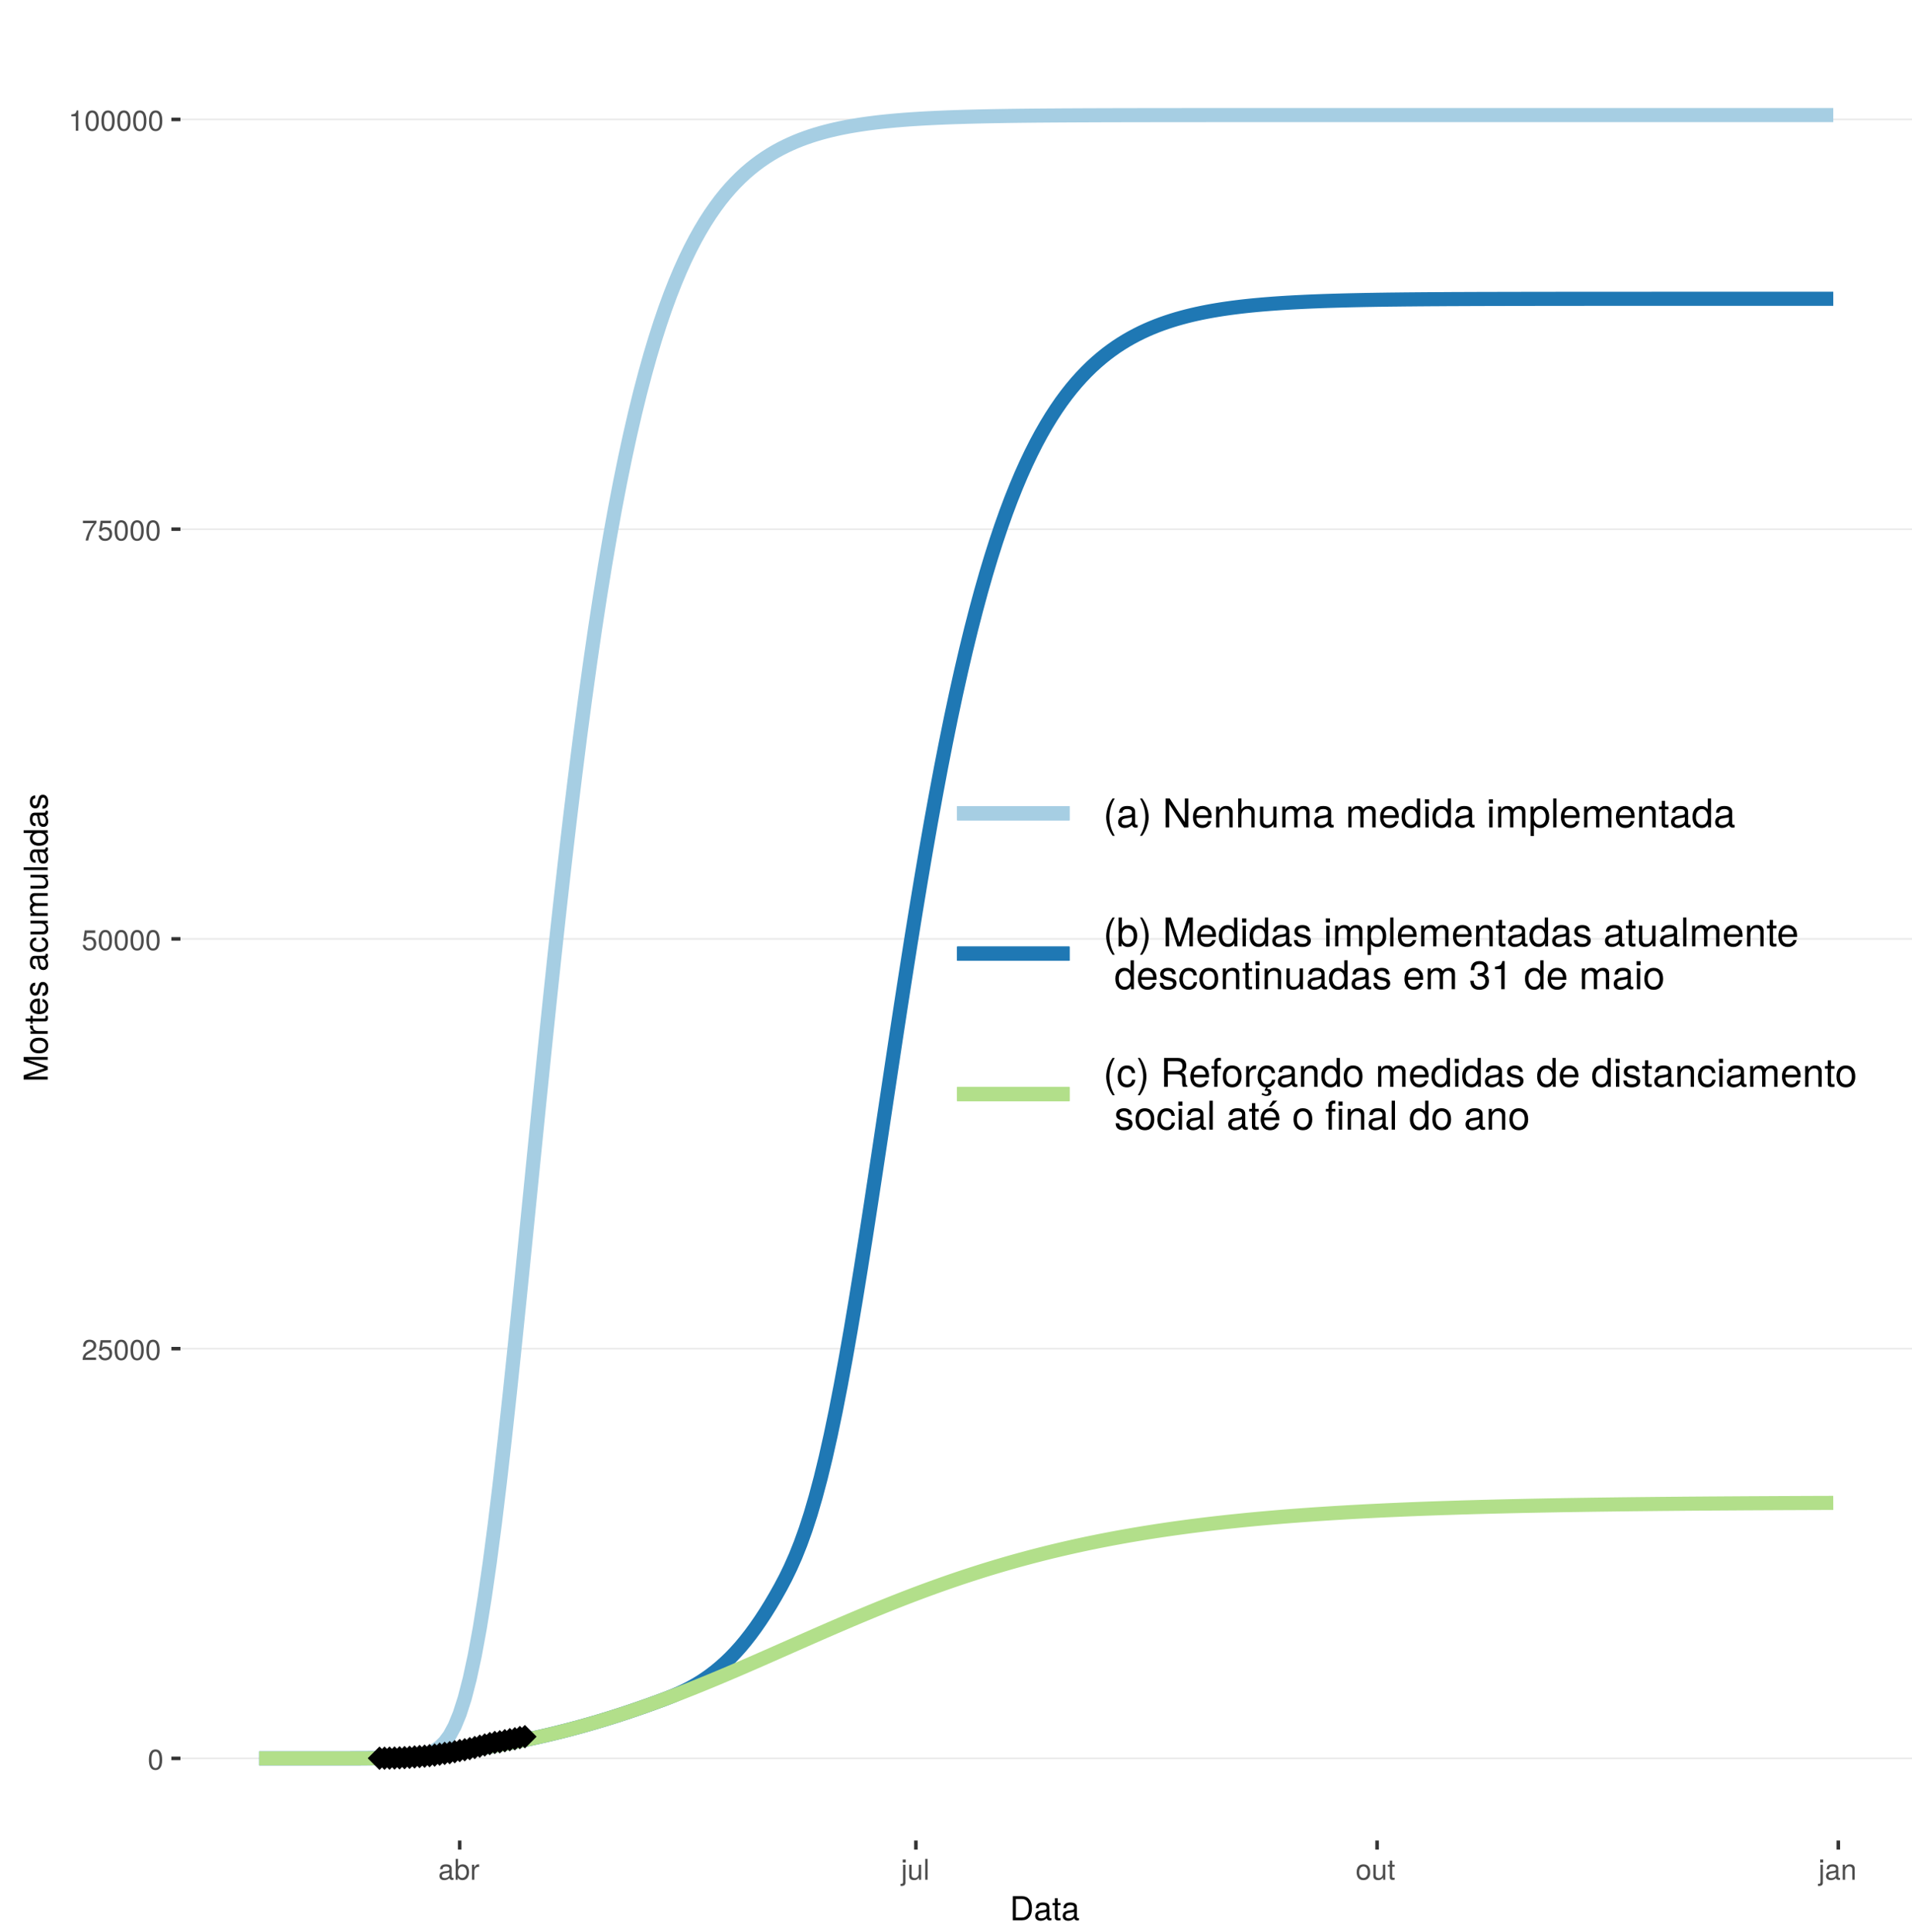 <?xml version="1.0" encoding="UTF-8"?>
<svg xmlns="http://www.w3.org/2000/svg" xmlns:xlink="http://www.w3.org/1999/xlink" width="579pt" height="585pt" viewBox="0 0 579 585" version="1.1">
<defs>
<g>
<symbol overflow="visible" id="glyph0-0">
<path style="stroke:none;" d=""/>
</symbol>
<symbol overflow="visible" id="glyph0-1">
<path style="stroke:none;" d="M 4.391 -2.953 C 4.391 -5.078 3.719 -6.141 2.375 -6.141 C 1.062 -6.141 0.375 -5.062 0.375 -3 C 0.375 -0.938 1.062 0.125 2.375 0.125 C 3.672 0.125 4.391 -0.938 4.391 -2.953 Z M 3.609 -3.016 C 3.609 -1.281 3.219 -0.5 2.359 -0.5 C 1.562 -0.5 1.156 -1.312 1.156 -3 C 1.156 -4.672 1.562 -5.469 2.375 -5.469 C 3.203 -5.469 3.609 -4.672 3.609 -3.016 Z M 3.609 -3.016 "/>
</symbol>
<symbol overflow="visible" id="glyph0-2">
<path style="stroke:none;" d="M 4.422 -4.344 C 4.422 -5.375 3.625 -6.141 2.453 -6.141 C 1.203 -6.141 0.469 -5.5 0.438 -4.016 L 1.188 -4.016 C 1.25 -5.031 1.672 -5.469 2.438 -5.469 C 3.125 -5.469 3.641 -4.984 3.641 -4.312 C 3.641 -3.828 3.359 -3.422 2.812 -3.109 L 2.016 -2.656 C 0.734 -1.938 0.359 -1.344 0.297 0 L 4.375 0 L 4.375 -0.75 L 1.156 -0.75 C 1.234 -1.25 1.5 -1.578 2.266 -2.016 L 3.125 -2.484 C 3.984 -2.938 4.422 -3.578 4.422 -4.344 Z M 4.422 -4.344 "/>
</symbol>
<symbol overflow="visible" id="glyph0-3">
<path style="stroke:none;" d="M 4.438 -2.031 C 4.438 -3.25 3.641 -4.047 2.453 -4.047 C 2.031 -4.047 1.672 -3.938 1.328 -3.672 L 1.562 -5.25 L 4.125 -5.25 L 4.125 -6 L 0.953 -6 L 0.5 -2.797 L 1.188 -2.797 C 1.547 -3.219 1.844 -3.375 2.312 -3.375 C 3.141 -3.375 3.656 -2.844 3.656 -1.938 C 3.656 -1.047 3.156 -0.547 2.312 -0.547 C 1.656 -0.547 1.25 -0.891 1.062 -1.578 L 0.297 -1.578 C 0.547 -0.359 1.25 0.125 2.344 0.125 C 3.578 0.125 4.438 -0.734 4.438 -2.031 Z M 4.438 -2.031 "/>
</symbol>
<symbol overflow="visible" id="glyph0-4">
<path style="stroke:none;" d="M 4.5 -5.359 L 4.5 -6 L 0.391 -6 L 0.391 -5.25 L 3.719 -5.25 C 2.5 -3.719 1.625 -1.922 1.188 0 L 2.016 0 C 2.344 -1.984 3.219 -3.828 4.5 -5.359 Z M 4.5 -5.359 "/>
</symbol>
<symbol overflow="visible" id="glyph0-5">
<path style="stroke:none;" d="M 3 0 L 3 -6.141 L 2.5 -6.141 C 2.234 -5.188 2.062 -5.062 0.891 -4.922 L 0.891 -4.375 L 2.234 -4.375 L 2.234 0 Z M 3 0 "/>
</symbol>
<symbol overflow="visible" id="glyph0-6">
<path style="stroke:none;" d="M 4.625 -0.016 L 4.625 -0.562 C 4.547 -0.547 4.516 -0.547 4.469 -0.547 C 4.219 -0.547 4.078 -0.672 4.078 -0.906 L 4.078 -3.422 C 4.078 -4.234 3.5 -4.672 2.375 -4.672 C 1.281 -4.672 0.609 -4.234 0.562 -3.188 L 1.297 -3.188 C 1.344 -3.75 1.672 -4 2.359 -4 C 3 -4 3.375 -3.75 3.375 -3.328 L 3.375 -3.141 C 3.375 -2.828 3.188 -2.703 2.609 -2.625 C 1.594 -2.5 1.438 -2.469 1.156 -2.359 C 0.625 -2.141 0.359 -1.734 0.359 -1.172 C 0.359 -0.359 0.938 0.125 1.859 0.125 C 2.438 0.125 3 -0.109 3.391 -0.531 C 3.469 -0.188 3.781 0.062 4.141 0.062 C 4.281 0.062 4.391 0.047 4.625 -0.016 Z M 3.375 -1.562 C 3.375 -0.922 2.703 -0.5 2.016 -0.5 C 1.453 -0.5 1.109 -0.703 1.109 -1.188 C 1.109 -1.672 1.438 -1.875 2.203 -1.984 C 2.969 -2.094 3.125 -2.125 3.375 -2.234 Z M 3.375 -1.562 "/>
</symbol>
<symbol overflow="visible" id="glyph0-7">
<path style="stroke:none;" d="M 4.531 -2.312 C 4.531 -3.797 3.781 -4.672 2.594 -4.672 C 1.969 -4.672 1.531 -4.438 1.188 -3.922 L 1.188 -6.312 L 0.469 -6.312 L 0.469 0 L 1.109 0 L 1.109 -0.656 C 1.469 -0.125 1.922 0.125 2.547 0.125 C 3.75 0.125 4.531 -0.844 4.531 -2.312 Z M 3.781 -2.281 C 3.781 -1.25 3.234 -0.547 2.453 -0.547 C 1.688 -0.547 1.188 -1.234 1.188 -2.266 C 1.188 -3.328 1.688 -4.031 2.453 -3.984 C 3.25 -3.984 3.781 -3.297 3.781 -2.281 Z M 3.781 -2.281 "/>
</symbol>
<symbol overflow="visible" id="glyph0-8">
<path style="stroke:none;" d="M 2.781 -3.906 L 2.781 -4.641 C 2.656 -4.656 2.594 -4.672 2.5 -4.672 C 2.031 -4.672 1.672 -4.391 1.266 -3.719 L 1.266 -4.531 L 0.609 -4.531 L 0.609 0 L 1.328 0 L 1.328 -2.359 C 1.328 -3.375 1.656 -3.891 2.781 -3.906 Z M 2.781 -3.906 "/>
</symbol>
<symbol overflow="visible" id="glyph0-9">
<path style="stroke:none;" d="M 1.328 0.938 L 1.328 -4.531 L 0.609 -4.531 L 0.609 0.656 C 0.609 1.094 0.453 1.281 0.016 1.25 L -0.156 1.25 L -0.156 1.859 C -0.062 1.875 -0.031 1.891 0.094 1.891 C 0.906 1.891 1.328 1.562 1.328 0.938 Z M 1.422 -5.219 L 1.422 -6.125 L 0.516 -6.125 L 0.516 -5.219 Z M 1.422 -5.219 "/>
</symbol>
<symbol overflow="visible" id="glyph0-10">
<path style="stroke:none;" d="M 4.172 0 L 4.172 -4.531 L 3.453 -4.531 L 3.453 -2.031 C 3.453 -1.109 2.969 -0.5 2.219 -0.5 C 1.641 -0.5 1.281 -0.844 1.281 -1.391 L 1.281 -4.531 L 0.562 -4.531 L 0.562 -1.109 C 0.562 -0.359 1.125 0.125 2.016 0.125 C 2.672 0.125 3.094 -0.109 3.516 -0.703 L 3.516 0 Z M 4.172 0 "/>
</symbol>
<symbol overflow="visible" id="glyph0-11">
<path style="stroke:none;" d="M 1.312 0 L 1.312 -6.312 L 0.594 -6.312 L 0.594 0 Z M 1.312 0 "/>
</symbol>
<symbol overflow="visible" id="glyph0-12">
<path style="stroke:none;" d="M 4.422 -2.234 C 4.422 -3.797 3.656 -4.672 2.359 -4.672 C 1.078 -4.672 0.312 -3.797 0.312 -2.266 C 0.312 -0.75 1.078 0.125 2.359 0.125 C 3.641 0.125 4.422 -0.75 4.422 -2.234 Z M 3.656 -2.234 C 3.656 -1.172 3.156 -0.531 2.359 -0.531 C 1.562 -0.531 1.062 -1.172 1.062 -2.266 C 1.062 -3.359 1.562 -4 2.359 -4 C 3.172 -4 3.656 -3.375 3.656 -2.234 Z M 3.656 -2.234 "/>
</symbol>
<symbol overflow="visible" id="glyph0-13">
<path style="stroke:none;" d="M 2.203 0 L 2.203 -0.609 C 2.109 -0.578 1.984 -0.578 1.859 -0.578 C 1.547 -0.578 1.453 -0.656 1.453 -0.984 L 1.453 -3.953 L 2.203 -3.953 L 2.203 -4.531 L 1.453 -4.531 L 1.453 -5.781 L 0.734 -5.781 L 0.734 -4.531 L 0.125 -4.531 L 0.125 -3.953 L 0.734 -3.953 L 0.734 -0.656 C 0.734 -0.203 1.047 0.062 1.609 0.062 C 1.781 0.062 1.953 0.047 2.203 0 Z M 2.203 0 "/>
</symbol>
<symbol overflow="visible" id="glyph0-14">
<path style="stroke:none;" d="M 4.219 0 L 4.219 -3.422 C 4.219 -4.188 3.656 -4.672 2.781 -4.672 C 2.109 -4.672 1.672 -4.406 1.266 -3.781 L 1.266 -4.531 L 0.609 -4.531 L 0.609 0 L 1.328 0 L 1.328 -2.5 C 1.328 -3.422 1.828 -4.031 2.562 -4.031 C 3.141 -4.031 3.5 -3.688 3.5 -3.141 L 3.5 0 Z M 4.219 0 "/>
</symbol>
<symbol overflow="visible" id="glyph1-0">
<path style="stroke:none;" d=""/>
</symbol>
<symbol overflow="visible" id="glyph1-1">
<path style="stroke:none;" d="M 6.672 -3.656 C 6.672 -5.906 5.547 -7.297 3.703 -7.297 L 0.891 -7.297 L 0.891 0 L 3.703 0 C 5.547 0 6.672 -1.375 6.672 -3.656 Z M 5.734 -3.641 C 5.734 -1.797 4.984 -0.812 3.547 -0.812 L 1.812 -0.812 L 1.812 -6.469 L 3.547 -6.469 C 4.984 -6.469 5.734 -5.5 5.734 -3.641 Z M 5.734 -3.641 "/>
</symbol>
<symbol overflow="visible" id="glyph1-2">
<path style="stroke:none;" d="M 5.344 -0.016 L 5.344 -0.656 C 5.266 -0.625 5.219 -0.625 5.172 -0.625 C 4.875 -0.625 4.719 -0.781 4.719 -1.047 L 4.719 -3.953 C 4.719 -4.891 4.047 -5.391 2.75 -5.391 C 1.484 -5.391 0.703 -4.906 0.656 -3.688 L 1.484 -3.688 C 1.562 -4.328 1.938 -4.625 2.719 -4.625 C 3.469 -4.625 3.891 -4.344 3.891 -3.844 L 3.891 -3.625 C 3.891 -3.266 3.688 -3.125 3.016 -3.047 C 1.844 -2.891 1.656 -2.844 1.344 -2.719 C 0.734 -2.469 0.422 -2 0.422 -1.359 C 0.422 -0.406 1.078 0.156 2.141 0.156 C 2.812 0.156 3.453 -0.125 3.922 -0.625 C 4.016 -0.219 4.375 0.062 4.781 0.062 C 4.953 0.062 5.078 0.047 5.344 -0.016 Z M 3.891 -1.812 C 3.891 -1.062 3.125 -0.578 2.312 -0.578 C 1.672 -0.578 1.297 -0.812 1.297 -1.375 C 1.297 -1.938 1.656 -2.172 2.547 -2.297 C 3.438 -2.422 3.609 -2.453 3.891 -2.594 Z M 3.891 -1.812 "/>
</symbol>
<symbol overflow="visible" id="glyph1-3">
<path style="stroke:none;" d="M 2.547 0 L 2.547 -0.703 C 2.438 -0.672 2.297 -0.656 2.141 -0.656 C 1.781 -0.656 1.688 -0.766 1.688 -1.125 L 1.688 -4.562 L 2.547 -4.562 L 2.547 -5.234 L 1.688 -5.234 L 1.688 -6.688 L 0.844 -6.688 L 0.844 -5.234 L 0.141 -5.234 L 0.141 -4.562 L 0.844 -4.562 L 0.844 -0.766 C 0.844 -0.234 1.203 0.062 1.859 0.062 C 2.062 0.062 2.266 0.047 2.547 0 Z M 2.547 0 "/>
</symbol>
<symbol overflow="visible" id="glyph2-0">
<path style="stroke:none;" d=""/>
</symbol>
<symbol overflow="visible" id="glyph2-1">
<path style="stroke:none;" d="M 0 -7.609 L -7.297 -7.609 L -7.297 -6.312 L -0.938 -4.203 L -7.297 -2.047 L -7.297 -0.75 L 0 -0.75 L 0 -1.625 L -6.109 -1.625 L 0 -3.703 L 0 -4.688 L -6.109 -6.734 L 0 -6.734 Z M 0 -7.609 "/>
</symbol>
<symbol overflow="visible" id="glyph2-2">
<path style="stroke:none;" d="M -2.578 -5.094 C -4.391 -5.094 -5.391 -4.234 -5.391 -2.719 C -5.391 -1.25 -4.375 -0.359 -2.625 -0.359 C -0.859 -0.359 0.156 -1.234 0.156 -2.734 C 0.156 -4.203 -0.859 -5.094 -2.578 -5.094 Z M -2.594 -4.234 C -1.359 -4.234 -0.625 -3.656 -0.625 -2.734 C -0.625 -1.797 -1.344 -1.234 -2.625 -1.234 C -3.875 -1.234 -4.625 -1.797 -4.625 -2.734 C -4.625 -3.672 -3.891 -4.234 -2.594 -4.234 Z M -2.594 -4.234 "/>
</symbol>
<symbol overflow="visible" id="glyph2-3">
<path style="stroke:none;" d="M -4.516 -3.203 L -5.359 -3.203 C -5.375 -3.062 -5.391 -3 -5.391 -2.891 C -5.391 -2.344 -5.062 -1.938 -4.297 -1.453 L -5.234 -1.453 L -5.234 -0.703 L 0 -0.703 L 0 -1.531 L -2.719 -1.531 C -3.906 -1.531 -4.484 -1.922 -4.516 -3.203 Z M -4.516 -3.203 "/>
</symbol>
<symbol overflow="visible" id="glyph2-4">
<path style="stroke:none;" d="M 0 -2.547 L -0.703 -2.547 C -0.672 -2.438 -0.656 -2.297 -0.656 -2.141 C -0.656 -1.781 -0.766 -1.688 -1.125 -1.688 L -4.562 -1.688 L -4.562 -2.547 L -5.234 -2.547 L -5.234 -1.688 L -6.688 -1.688 L -6.688 -0.844 L -5.234 -0.844 L -5.234 -0.141 L -4.562 -0.141 L -4.562 -0.844 L -0.766 -0.844 C -0.234 -0.844 0.062 -1.203 0.062 -1.859 C 0.062 -2.062 0.047 -2.266 0 -2.547 Z M 0 -2.547 "/>
</symbol>
<symbol overflow="visible" id="glyph2-5">
<path style="stroke:none;" d="M -2.375 -5.125 C -3.141 -5.125 -3.625 -5.062 -4.016 -4.922 C -4.875 -4.578 -5.391 -3.781 -5.391 -2.797 C -5.391 -1.344 -4.312 -0.406 -2.594 -0.406 C -0.875 -0.406 0.156 -1.312 0.156 -2.781 C 0.156 -3.984 -0.531 -4.812 -1.594 -5.016 L -1.594 -4.188 C -0.906 -3.953 -0.625 -3.484 -0.625 -2.812 C -0.625 -1.938 -1.188 -1.297 -2.375 -1.266 Z M -3.125 -4.234 C -3.125 -4.234 -3.078 -4.234 -3.062 -4.234 L -3.062 -1.297 C -3.984 -1.359 -4.625 -1.953 -4.625 -2.797 C -4.625 -3.609 -3.938 -4.234 -3.125 -4.234 Z M -3.125 -4.234 "/>
</symbol>
<symbol overflow="visible" id="glyph2-6">
<path style="stroke:none;" d="M -1.469 -4.594 C -2.25 -4.594 -2.641 -4.156 -2.891 -3.109 L -3.078 -2.312 C -3.234 -1.625 -3.453 -1.344 -3.828 -1.344 C -4.312 -1.344 -4.625 -1.766 -4.625 -2.453 C -4.625 -3.125 -4.328 -3.484 -3.781 -3.5 L -3.781 -4.375 C -4.812 -4.375 -5.391 -3.688 -5.391 -2.484 C -5.391 -1.266 -4.766 -0.469 -3.797 -0.469 C -2.969 -0.469 -2.578 -0.891 -2.281 -2.125 L -2.094 -2.906 C -1.953 -3.484 -1.781 -3.719 -1.406 -3.719 C -0.906 -3.719 -0.625 -3.234 -0.625 -2.5 C -0.625 -1.75 -0.797 -1.328 -1.594 -1.219 L -1.594 -0.344 C -0.391 -0.375 0.156 -1.062 0.156 -2.438 C 0.156 -3.75 -0.453 -4.594 -1.469 -4.594 Z M -1.469 -4.594 "/>
</symbol>
<symbol overflow="visible" id="glyph2-7">
<path style="stroke:none;" d=""/>
</symbol>
<symbol overflow="visible" id="glyph2-8">
<path style="stroke:none;" d="M -0.016 -5.344 L -0.656 -5.344 C -0.625 -5.266 -0.625 -5.219 -0.625 -5.172 C -0.625 -4.875 -0.781 -4.719 -1.047 -4.719 L -3.953 -4.719 C -4.891 -4.719 -5.391 -4.047 -5.391 -2.75 C -5.391 -1.484 -4.906 -0.703 -3.688 -0.656 L -3.688 -1.484 C -4.328 -1.562 -4.625 -1.938 -4.625 -2.719 C -4.625 -3.469 -4.344 -3.891 -3.844 -3.891 L -3.625 -3.891 C -3.266 -3.891 -3.125 -3.688 -3.047 -3.016 C -2.891 -1.844 -2.844 -1.656 -2.719 -1.344 C -2.469 -0.734 -2 -0.422 -1.359 -0.422 C -0.406 -0.422 0.156 -1.078 0.156 -2.141 C 0.156 -2.812 -0.125 -3.453 -0.625 -3.922 C -0.219 -4.016 0.062 -4.375 0.062 -4.781 C 0.062 -4.953 0.047 -5.078 -0.016 -5.344 Z M -1.812 -3.891 C -1.062 -3.891 -0.578 -3.125 -0.578 -2.312 C -0.578 -1.672 -0.812 -1.297 -1.375 -1.297 C -1.938 -1.297 -2.172 -1.656 -2.297 -2.547 C -2.422 -3.438 -2.453 -3.609 -2.594 -3.891 Z M -1.812 -3.891 "/>
</symbol>
<symbol overflow="visible" id="glyph2-9">
<path style="stroke:none;" d="M -1.797 -4.766 L -1.797 -3.938 C -0.953 -3.797 -0.625 -3.359 -0.625 -2.656 C -0.625 -1.734 -1.328 -1.188 -2.562 -1.188 C -3.875 -1.188 -4.625 -1.719 -4.625 -2.625 C -4.625 -3.328 -4.203 -3.766 -3.484 -3.875 L -3.484 -4.703 C -4.766 -4.609 -5.391 -3.812 -5.391 -2.641 C -5.391 -1.234 -4.312 -0.312 -2.562 -0.312 C -0.875 -0.312 0.156 -1.203 0.156 -2.625 C 0.156 -3.875 -0.594 -4.672 -1.797 -4.766 Z M -1.797 -4.766 "/>
</symbol>
<symbol overflow="visible" id="glyph2-10">
<path style="stroke:none;" d="M 0 -4.812 L -5.234 -4.812 L -5.234 -3.984 L -2.344 -3.984 C -1.281 -3.984 -0.578 -3.438 -0.578 -2.562 C -0.578 -1.906 -0.984 -1.484 -1.609 -1.484 L -5.234 -1.484 L -5.234 -0.656 L -1.281 -0.656 C -0.406 -0.656 0.156 -1.297 0.156 -2.312 C 0.156 -3.094 -0.125 -3.578 -0.812 -4.062 L 0 -4.062 Z M 0 -4.812 "/>
</symbol>
<symbol overflow="visible" id="glyph2-11">
<path style="stroke:none;" d="M 0 -7.594 L -3.938 -7.594 C -4.875 -7.594 -5.391 -7.078 -5.391 -6.094 C -5.391 -5.406 -5.188 -4.984 -4.594 -4.484 C -5.156 -4.188 -5.391 -3.766 -5.391 -3.078 C -5.391 -2.375 -5.125 -1.922 -4.5 -1.469 L -5.234 -1.469 L -5.234 -0.703 L 0 -0.703 L 0 -1.547 L -3.297 -1.547 C -4.047 -1.547 -4.656 -2.094 -4.656 -2.766 C -4.656 -3.391 -4.281 -3.734 -3.609 -3.734 L 0 -3.734 L 0 -4.562 L -3.297 -4.562 C -4.047 -4.562 -4.656 -5.125 -4.656 -5.812 C -4.656 -6.422 -4.266 -6.766 -3.609 -6.766 L 0 -6.766 Z M 0 -7.594 "/>
</symbol>
<symbol overflow="visible" id="glyph2-12">
<path style="stroke:none;" d="M 0 -1.516 L -7.297 -1.516 L -7.297 -0.688 L 0 -0.688 Z M 0 -1.516 "/>
</symbol>
<symbol overflow="visible" id="glyph2-13">
<path style="stroke:none;" d="M 0 -4.953 L -7.297 -4.953 L -7.297 -4.125 L -4.578 -4.125 C -5.109 -3.766 -5.391 -3.203 -5.391 -2.516 C -5.391 -1.156 -4.344 -0.266 -2.672 -0.266 C -0.906 -0.266 0.156 -1.125 0.156 -2.547 C 0.156 -3.266 -0.125 -3.766 -0.766 -4.203 L 0 -4.203 Z M -2.594 -4.125 C -1.391 -4.125 -0.625 -3.547 -0.625 -2.656 C -0.625 -1.734 -1.406 -1.125 -2.625 -1.125 C -3.844 -1.125 -4.609 -1.734 -4.609 -2.656 C -4.609 -3.547 -3.812 -4.125 -2.594 -4.125 Z M -2.594 -4.125 "/>
</symbol>
<symbol overflow="visible" id="glyph3-0">
<path style="stroke:none;" d=""/>
</symbol>
<symbol overflow="visible" id="glyph3-1">
<path style="stroke:none;" d="M 3.484 2.547 C 2.438 0.828 1.844 -1.188 1.844 -3.109 C 1.844 -5.016 2.438 -7.047 3.484 -8.75 L 2.828 -8.75 C 1.625 -7.172 0.875 -4.984 0.875 -3.109 C 0.875 -1.219 1.625 0.969 2.828 2.547 Z M 3.484 2.547 "/>
</symbol>
<symbol overflow="visible" id="glyph3-2">
<path style="stroke:none;" d="M 6.422 -0.031 L 6.422 -0.781 C 6.312 -0.75 6.266 -0.75 6.203 -0.75 C 5.859 -0.75 5.656 -0.938 5.656 -1.25 L 5.656 -4.75 C 5.656 -5.875 4.844 -6.469 3.297 -6.469 C 1.781 -6.469 0.844 -5.875 0.781 -4.422 L 1.781 -4.422 C 1.875 -5.203 2.328 -5.547 3.266 -5.547 C 4.156 -5.547 4.672 -5.203 4.672 -4.609 L 4.672 -4.344 C 4.672 -3.922 4.422 -3.75 3.625 -3.641 C 2.203 -3.469 1.984 -3.422 1.609 -3.266 C 0.875 -2.969 0.5 -2.406 0.5 -1.625 C 0.5 -0.484 1.297 0.188 2.562 0.188 C 3.375 0.188 4.156 -0.156 4.703 -0.75 C 4.812 -0.266 5.25 0.078 5.734 0.078 C 5.938 0.078 6.094 0.062 6.422 -0.031 Z M 4.672 -2.172 C 4.672 -1.266 3.75 -0.703 2.781 -0.703 C 2 -0.703 1.547 -0.969 1.547 -1.656 C 1.547 -2.312 1.984 -2.609 3.062 -2.766 C 4.109 -2.906 4.328 -2.953 4.672 -3.109 Z M 4.672 -2.172 "/>
</symbol>
<symbol overflow="visible" id="glyph3-3">
<path style="stroke:none;" d="M 3.078 -3.094 C 3.078 -4.984 2.312 -7.172 1.109 -8.75 L 0.453 -8.75 C 1.516 -7.031 2.094 -5.016 2.094 -3.094 C 2.094 -1.188 1.516 0.844 0.453 2.547 L 1.109 2.547 C 2.312 0.969 3.078 -1.219 3.078 -3.094 Z M 3.078 -3.094 "/>
</symbol>
<symbol overflow="visible" id="glyph3-4">
<path style="stroke:none;" d=""/>
</symbol>
<symbol overflow="visible" id="glyph3-5">
<path style="stroke:none;" d="M 7.75 0 L 7.75 -8.75 L 6.703 -8.75 L 6.703 -1.594 L 2.125 -8.75 L 0.906 -8.75 L 0.906 0 L 1.969 0 L 1.969 -7.094 L 6.484 0 Z M 7.75 0 "/>
</symbol>
<symbol overflow="visible" id="glyph3-6">
<path style="stroke:none;" d="M 6.156 -2.859 C 6.156 -3.766 6.078 -4.344 5.906 -4.812 C 5.5 -5.844 4.531 -6.469 3.359 -6.469 C 1.609 -6.469 0.484 -5.172 0.484 -3.109 C 0.484 -1.047 1.578 0.188 3.344 0.188 C 4.781 0.188 5.766 -0.641 6.031 -1.906 L 5.016 -1.906 C 4.734 -1.078 4.172 -0.75 3.375 -0.75 C 2.328 -0.75 1.547 -1.422 1.531 -2.859 Z M 5.094 -3.75 C 5.094 -3.75 5.094 -3.703 5.078 -3.672 L 1.547 -3.672 C 1.625 -4.781 2.344 -5.547 3.344 -5.547 C 4.328 -5.547 5.094 -4.734 5.094 -3.75 Z M 5.094 -3.75 "/>
</symbol>
<symbol overflow="visible" id="glyph3-7">
<path style="stroke:none;" d="M 5.844 0 L 5.844 -4.75 C 5.844 -5.797 5.062 -6.469 3.859 -6.469 C 2.922 -6.469 2.312 -6.109 1.766 -5.234 L 1.766 -6.281 L 0.844 -6.281 L 0.844 0 L 1.844 0 L 1.844 -3.469 C 1.844 -4.75 2.531 -5.594 3.547 -5.594 C 4.344 -5.594 4.844 -5.109 4.844 -4.359 L 4.844 0 Z M 5.844 0 "/>
</symbol>
<symbol overflow="visible" id="glyph3-8">
<path style="stroke:none;" d="M 5.828 0 L 5.828 -4.75 C 5.828 -5.812 5.078 -6.469 3.859 -6.469 C 2.969 -6.469 2.422 -6.188 1.844 -5.422 L 1.844 -8.75 L 0.844 -8.75 L 0.844 0 L 1.844 0 L 1.844 -3.469 C 1.844 -4.75 2.516 -5.594 3.547 -5.594 C 4.25 -5.594 4.844 -5.188 4.844 -4.359 L 4.844 0 Z M 5.828 0 "/>
</symbol>
<symbol overflow="visible" id="glyph3-9">
<path style="stroke:none;" d="M 5.781 0 L 5.781 -6.281 L 4.781 -6.281 L 4.781 -2.812 C 4.781 -1.531 4.109 -0.703 3.078 -0.703 C 2.281 -0.703 1.781 -1.172 1.781 -1.938 L 1.781 -6.281 L 0.781 -6.281 L 0.781 -1.531 C 0.781 -0.484 1.562 0.188 2.781 0.188 C 3.703 0.188 4.297 -0.141 4.891 -0.969 L 4.891 0 Z M 5.781 0 "/>
</symbol>
<symbol overflow="visible" id="glyph3-10">
<path style="stroke:none;" d="M 9.125 0 L 9.125 -4.719 C 9.125 -5.844 8.5 -6.469 7.312 -6.469 C 6.484 -6.469 5.969 -6.219 5.391 -5.516 C 5.016 -6.188 4.516 -6.469 3.703 -6.469 C 2.859 -6.469 2.297 -6.156 1.766 -5.406 L 1.766 -6.281 L 0.859 -6.281 L 0.859 0 L 1.844 0 L 1.844 -3.953 C 1.844 -4.859 2.516 -5.594 3.328 -5.594 C 4.062 -5.594 4.484 -5.141 4.484 -4.328 L 4.484 0 L 5.484 0 L 5.484 -3.953 C 5.484 -4.859 6.156 -5.594 6.969 -5.594 C 7.703 -5.594 8.125 -5.125 8.125 -4.328 L 8.125 0 Z M 9.125 0 "/>
</symbol>
<symbol overflow="visible" id="glyph3-11">
<path style="stroke:none;" d="M 5.938 0 L 5.938 -8.75 L 4.938 -8.75 L 4.938 -5.5 C 4.531 -6.125 3.859 -6.469 3.016 -6.469 C 1.375 -6.469 0.312 -5.203 0.312 -3.203 C 0.312 -1.078 1.359 0.188 3.047 0.188 C 3.906 0.188 4.516 -0.141 5.047 -0.922 L 5.047 0 Z M 4.938 -3.125 C 4.938 -1.672 4.25 -0.75 3.188 -0.75 C 2.094 -0.75 1.359 -1.688 1.359 -3.141 C 1.359 -4.609 2.094 -5.531 3.188 -5.531 C 4.266 -5.531 4.938 -4.578 4.938 -3.125 Z M 4.938 -3.125 "/>
</symbol>
<symbol overflow="visible" id="glyph3-12">
<path style="stroke:none;" d="M 1.844 0 L 1.844 -6.281 L 0.844 -6.281 L 0.844 0 Z M 1.969 -7.234 L 1.969 -8.484 L 0.719 -8.484 L 0.719 -7.234 Z M 1.969 -7.234 "/>
</symbol>
<symbol overflow="visible" id="glyph3-13">
<path style="stroke:none;" d="M 6.281 -3.078 C 6.281 -5.203 5.25 -6.469 3.578 -6.469 C 2.719 -6.469 2.047 -6.078 1.578 -5.344 L 1.578 -6.281 L 0.656 -6.281 L 0.656 2.609 L 1.656 2.609 L 1.656 -0.75 C 2.188 -0.109 2.766 0.188 3.594 0.188 C 5.203 0.188 6.281 -1.078 6.281 -3.078 Z M 5.234 -3.109 C 5.234 -1.688 4.5 -0.75 3.406 -0.75 C 2.359 -0.75 1.656 -1.625 1.656 -3.094 C 1.656 -4.578 2.359 -5.531 3.406 -5.531 C 4.516 -5.531 5.234 -4.609 5.234 -3.109 Z M 5.234 -3.109 "/>
</symbol>
<symbol overflow="visible" id="glyph3-14">
<path style="stroke:none;" d="M 1.812 0 L 1.812 -8.75 L 0.812 -8.75 L 0.812 0 Z M 1.812 0 "/>
</symbol>
<symbol overflow="visible" id="glyph3-15">
<path style="stroke:none;" d="M 3.047 0 L 3.047 -0.844 C 2.922 -0.797 2.766 -0.797 2.562 -0.797 C 2.141 -0.797 2.016 -0.906 2.016 -1.359 L 2.016 -5.469 L 3.047 -5.469 L 3.047 -6.281 L 2.016 -6.281 L 2.016 -8.016 L 1.016 -8.016 L 1.016 -6.281 L 0.172 -6.281 L 0.172 -5.469 L 1.016 -5.469 L 1.016 -0.906 C 1.016 -0.281 1.453 0.078 2.234 0.078 C 2.469 0.078 2.719 0.062 3.047 0 Z M 3.047 0 "/>
</symbol>
<symbol overflow="visible" id="glyph3-16">
<path style="stroke:none;" d="M 6.281 -3.219 C 6.281 -5.25 5.25 -6.469 3.594 -6.469 C 2.719 -6.469 2.109 -6.141 1.641 -5.438 L 1.641 -8.75 L 0.641 -8.75 L 0.641 0 L 1.547 0 L 1.547 -0.906 C 2.031 -0.172 2.656 0.188 3.547 0.188 C 5.203 0.188 6.281 -1.172 6.281 -3.219 Z M 5.234 -3.156 C 5.234 -1.734 4.484 -0.75 3.391 -0.75 C 2.344 -0.75 1.641 -1.719 1.641 -3.141 C 1.641 -4.625 2.344 -5.578 3.391 -5.531 C 4.516 -5.531 5.234 -4.562 5.234 -3.156 Z M 5.234 -3.156 "/>
</symbol>
<symbol overflow="visible" id="glyph3-17">
<path style="stroke:none;" d="M 9.125 0 L 9.125 -8.75 L 7.578 -8.75 L 5.047 -1.125 L 2.453 -8.75 L 0.906 -8.75 L 0.906 0 L 1.953 0 L 1.953 -7.328 L 4.438 0 L 5.609 0 L 8.078 -7.328 L 8.078 0 Z M 9.125 0 "/>
</symbol>
<symbol overflow="visible" id="glyph3-18">
<path style="stroke:none;" d="M 5.516 -1.766 C 5.516 -2.703 4.984 -3.172 3.734 -3.469 L 2.766 -3.703 C 1.953 -3.891 1.609 -4.156 1.609 -4.594 C 1.609 -5.172 2.125 -5.547 2.938 -5.547 C 3.75 -5.547 4.172 -5.203 4.203 -4.531 L 5.25 -4.531 C 5.25 -5.766 4.422 -6.469 2.969 -6.469 C 1.516 -6.469 0.562 -5.719 0.562 -4.547 C 0.562 -3.562 1.062 -3.094 2.562 -2.734 L 3.484 -2.516 C 4.188 -2.344 4.469 -2.141 4.469 -1.688 C 4.469 -1.094 3.875 -0.75 3 -0.75 C 2.094 -0.75 1.594 -0.953 1.469 -1.922 L 0.406 -1.922 C 0.453 -0.469 1.266 0.188 2.922 0.188 C 4.5 0.188 5.516 -0.547 5.516 -1.766 Z M 5.516 -1.766 "/>
</symbol>
<symbol overflow="visible" id="glyph3-19">
<path style="stroke:none;" d="M 5.719 -2.156 L 4.719 -2.156 C 4.547 -1.156 4.031 -0.75 3.188 -0.75 C 2.078 -0.75 1.422 -1.594 1.422 -3.078 C 1.422 -4.656 2.062 -5.547 3.156 -5.547 C 4 -5.547 4.531 -5.047 4.641 -4.172 L 5.656 -4.172 C 5.531 -5.719 4.578 -6.469 3.172 -6.469 C 1.469 -6.469 0.375 -5.172 0.375 -3.078 C 0.375 -1.062 1.453 0.188 3.156 0.188 C 4.656 0.188 5.609 -0.719 5.719 -2.156 Z M 5.719 -2.156 "/>
</symbol>
<symbol overflow="visible" id="glyph3-20">
<path style="stroke:none;" d="M 6.125 -3.094 C 6.125 -5.266 5.078 -6.469 3.266 -6.469 C 1.5 -6.469 0.438 -5.25 0.438 -3.141 C 0.438 -1.031 1.484 0.188 3.281 0.188 C 5.047 0.188 6.125 -1.031 6.125 -3.094 Z M 5.078 -3.109 C 5.078 -1.625 4.375 -0.75 3.281 -0.75 C 2.156 -0.75 1.469 -1.625 1.469 -3.141 C 1.469 -4.656 2.156 -5.547 3.281 -5.547 C 4.406 -5.547 5.078 -4.672 5.078 -3.109 Z M 5.078 -3.109 "/>
</symbol>
<symbol overflow="visible" id="glyph3-21">
<path style="stroke:none;" d="M 6.078 -2.469 C 6.078 -3.5 5.656 -4.109 4.625 -4.453 C 5.422 -4.766 5.812 -5.312 5.812 -6.172 C 5.812 -7.625 4.844 -8.516 3.234 -8.516 C 1.516 -8.516 0.594 -7.578 0.562 -5.766 L 1.625 -5.766 C 1.641 -7.016 2.156 -7.578 3.234 -7.578 C 4.172 -7.578 4.734 -7.031 4.734 -6.125 C 4.734 -5.219 4.344 -4.844 2.656 -4.844 L 2.656 -3.953 L 3.234 -3.953 C 4.391 -3.953 4.984 -3.406 4.984 -2.453 C 4.984 -1.391 4.328 -0.75 3.234 -0.75 C 2.078 -0.75 1.516 -1.328 1.438 -2.562 L 0.391 -2.562 C 0.516 -0.672 1.453 0.188 3.188 0.188 C 4.938 0.188 6.078 -0.859 6.078 -2.469 Z M 6.078 -2.469 "/>
</symbol>
<symbol overflow="visible" id="glyph3-22">
<path style="stroke:none;" d="M 4.156 0 L 4.156 -8.516 L 3.469 -8.516 C 3.094 -7.203 2.859 -7.016 1.219 -6.812 L 1.219 -6.062 L 3.109 -6.062 L 3.109 0 Z M 4.156 0 "/>
</symbol>
<symbol overflow="visible" id="glyph3-23">
<path style="stroke:none;" d="M 8.141 0 L 8.141 -0.281 C 7.734 -0.562 7.625 -0.875 7.625 -2.047 C 7.594 -3.484 7.375 -3.906 6.438 -4.312 C 7.422 -4.797 7.812 -5.406 7.812 -6.406 C 7.812 -7.922 6.859 -8.75 5.141 -8.75 L 1.109 -8.75 L 1.109 0 L 2.234 0 L 2.234 -3.766 L 5.109 -3.766 C 6.094 -3.766 6.562 -3.281 6.547 -2.203 L 6.547 -1.422 C 6.531 -0.891 6.641 -0.359 6.797 0 Z M 6.641 -6.25 C 6.641 -5.219 6.125 -4.75 4.938 -4.75 L 2.234 -4.75 L 2.234 -7.766 L 4.938 -7.766 C 6.188 -7.766 6.641 -7.234 6.641 -6.25 Z M 6.641 -6.25 "/>
</symbol>
<symbol overflow="visible" id="glyph3-24">
<path style="stroke:none;" d="M 3.094 -5.469 L 3.094 -6.281 L 2.047 -6.281 L 2.047 -7.266 C 2.047 -7.688 2.297 -7.906 2.75 -7.906 C 2.828 -7.906 2.875 -7.906 3.094 -7.891 L 3.094 -8.719 C 2.875 -8.766 2.734 -8.781 2.531 -8.781 C 1.609 -8.781 1.062 -8.25 1.062 -7.359 L 1.062 -6.281 L 0.219 -6.281 L 0.219 -5.469 L 1.062 -5.469 L 1.062 0 L 2.047 0 L 2.047 -5.469 Z M 3.094 -5.469 "/>
</symbol>
<symbol overflow="visible" id="glyph3-25">
<path style="stroke:none;" d="M 3.859 -5.406 L 3.859 -6.438 C 3.688 -6.453 3.594 -6.469 3.469 -6.469 C 2.812 -6.469 2.328 -6.078 1.75 -5.141 L 1.75 -6.281 L 0.844 -6.281 L 0.844 0 L 1.844 0 L 1.844 -3.266 C 1.844 -4.688 2.297 -5.391 3.859 -5.406 Z M 3.859 -5.406 "/>
</symbol>
<symbol overflow="visible" id="glyph3-26">
<path style="stroke:none;" d="M 5.719 -2.156 L 4.719 -2.156 C 4.547 -1.156 4.031 -0.75 3.188 -0.75 C 2.078 -0.75 1.422 -1.594 1.422 -3.078 C 1.422 -4.656 2.062 -5.547 3.156 -5.547 C 4 -5.547 4.531 -5.047 4.641 -4.172 L 5.656 -4.172 C 5.531 -5.719 4.578 -6.469 3.172 -6.469 C 1.469 -6.469 0.375 -5.172 0.375 -3.078 C 0.375 -1.156 1.344 0.047 2.906 0.172 L 2.5 1.109 L 2.703 1.25 C 2.859 1.219 2.922 1.203 3.078 1.203 C 3.422 1.203 3.625 1.453 3.625 1.734 C 3.625 2.047 3.344 2.266 2.969 2.266 C 2.656 2.266 2.453 2.203 1.906 1.922 L 1.797 1.875 L 1.547 2.359 C 2.297 2.672 2.578 2.766 3.047 2.766 C 3.953 2.766 4.531 2.328 4.531 1.641 C 4.531 1.125 4.172 0.641 3.578 0.641 L 3.297 0.641 L 3.484 0.172 C 4.797 0.031 5.609 -0.828 5.719 -2.156 Z M 5.719 -2.156 "/>
</symbol>
<symbol overflow="visible" id="glyph3-27">
<path style="stroke:none;" d="M 6.156 -2.859 C 6.156 -3.766 6.078 -4.344 5.906 -4.812 C 5.5 -5.844 4.531 -6.469 3.359 -6.469 C 1.609 -6.469 0.484 -5.172 0.484 -3.109 C 0.484 -1.047 1.578 0.188 3.344 0.188 C 4.781 0.188 5.766 -0.641 6.031 -1.906 L 5.016 -1.906 C 4.734 -1.078 4.172 -0.75 3.375 -0.75 C 2.328 -0.75 1.547 -1.422 1.531 -2.859 Z M 5.094 -3.75 C 5.094 -3.75 5.094 -3.703 5.078 -3.672 L 1.547 -3.672 C 1.625 -4.781 2.344 -5.547 3.344 -5.547 C 4.328 -5.547 5.094 -4.734 5.094 -3.75 Z M 5.516 -8.75 L 4.156 -8.75 L 3 -6.969 L 3.719 -6.969 Z M 5.516 -8.75 "/>
</symbol>
<symbol overflow="visible" id="glyph3-28">
<path style="stroke:none;" d="M 3.094 -5.469 L 3.094 -6.281 L 2.047 -6.281 L 2.047 -7.266 C 2.047 -7.688 2.297 -7.906 2.75 -7.906 C 2.828 -7.906 2.875 -7.906 3.094 -7.891 L 3.094 -8.719 C 2.875 -8.766 2.734 -8.781 2.531 -8.781 C 1.609 -8.781 1.062 -8.25 1.062 -7.359 L 1.062 -6.281 L 0.219 -6.281 L 0.219 -5.469 L 1.062 -5.469 L 1.062 0 L 2.047 0 L 2.047 -5.469 Z M 5.141 0 L 5.141 -6.281 L 4.156 -6.281 L 4.156 0 Z M 5.281 -7.234 L 5.281 -8.484 L 4.031 -8.484 L 4.031 -7.234 Z M 5.281 -7.234 "/>
</symbol>
</g>
<clipPath id="clip1">
  <path d="M 54.645 9.961 L 579 9.961 L 579 557.328 L 54.645 557.328 Z M 54.645 9.961 "/>
</clipPath>
<clipPath id="clip2">
  <path d="M 54.645 532 L 579 532 L 579 533 L 54.645 533 Z M 54.645 532 "/>
</clipPath>
<clipPath id="clip3">
  <path d="M 54.645 408 L 579 408 L 579 409 L 54.645 409 Z M 54.645 408 "/>
</clipPath>
<clipPath id="clip4">
  <path d="M 54.645 284 L 579 284 L 579 285 L 54.645 285 Z M 54.645 284 "/>
</clipPath>
<clipPath id="clip5">
  <path d="M 54.645 159 L 579 159 L 579 161 L 54.645 161 Z M 54.645 159 "/>
</clipPath>
<clipPath id="clip6">
  <path d="M 54.645 35 L 579 35 L 579 37 L 54.645 37 Z M 54.645 35 "/>
</clipPath>
</defs>
<g id="surface9327">
<rect x="0" y="0" width="579" height="585" style="fill:rgb(100%,100%,100%);fill-opacity:1;stroke:none;"/>
<rect x="0" y="0" width="579" height="585" style="fill:rgb(100%,100%,100%);fill-opacity:1;stroke:none;"/>
<path style="fill:none;stroke-width:1.067;stroke-linecap:round;stroke-linejoin:round;stroke:rgb(100%,100%,100%);stroke-opacity:1;stroke-miterlimit:10;" d="M 0 585 L 579 585 L 579 0 L 0 0 Z M 0 585 "/>
<g clip-path="url(#clip1)" clip-rule="nonzero">
<path style=" stroke:none;fill-rule:nonzero;fill:rgb(100%,100%,100%);fill-opacity:1;" d="M 54.645 557.328 L 579 557.328 L 579 9.961 L 54.645 9.961 Z M 54.645 557.328 "/>
</g>
<g clip-path="url(#clip2)" clip-rule="nonzero">
<path style="fill:none;stroke-width:0.533;stroke-linecap:butt;stroke-linejoin:round;stroke:rgb(92.157%,92.157%,92.157%);stroke-opacity:1;stroke-miterlimit:10;" d="M 54.645 532.449 L 579 532.449 "/>
</g>
<g clip-path="url(#clip3)" clip-rule="nonzero">
<path style="fill:none;stroke-width:0.533;stroke-linecap:butt;stroke-linejoin:round;stroke:rgb(92.157%,92.157%,92.157%);stroke-opacity:1;stroke-miterlimit:10;" d="M 54.645 408.375 L 579 408.375 "/>
</g>
<g clip-path="url(#clip4)" clip-rule="nonzero">
<path style="fill:none;stroke-width:0.533;stroke-linecap:butt;stroke-linejoin:round;stroke:rgb(92.157%,92.157%,92.157%);stroke-opacity:1;stroke-miterlimit:10;" d="M 54.645 284.305 L 579 284.305 "/>
</g>
<g clip-path="url(#clip5)" clip-rule="nonzero">
<path style="fill:none;stroke-width:0.533;stroke-linecap:butt;stroke-linejoin:round;stroke:rgb(92.157%,92.157%,92.157%);stroke-opacity:1;stroke-miterlimit:10;" d="M 54.645 160.234 L 579 160.234 "/>
</g>
<g clip-path="url(#clip6)" clip-rule="nonzero">
<path style="fill:none;stroke-width:0.533;stroke-linecap:butt;stroke-linejoin:round;stroke:rgb(92.157%,92.157%,92.157%);stroke-opacity:1;stroke-miterlimit:10;" d="M 54.645 36.16 L 579 36.16 "/>
</g>
<path style="fill:none;stroke-width:4.268;stroke-linecap:butt;stroke-linejoin:round;stroke:rgb(65.098%,80.784%,89.02%);stroke-opacity:1;stroke-miterlimit:10;" d="M 78.48 532.449 L 102.77 532.449 L 104.289 532.445 L 107.324 532.445 L 108.84 532.441 L 110.359 532.441 L 111.879 532.434 L 113.395 532.43 L 114.914 532.418 L 116.434 532.402 L 117.949 532.383 L 119.469 532.348 L 120.988 532.297 L 122.504 532.223 L 124.023 532.109 L 125.539 531.945 L 127.059 531.699 L 128.578 531.34 L 130.094 530.816 L 131.613 530.062 L 133.133 529 L 134.648 527.523 L 136.168 525.477 L 137.688 522.676 L 139.203 518.969 L 140.723 514.234 L 142.238 508.375 L 143.758 501.332 L 145.277 493.086 L 146.793 483.664 L 148.312 473.117 L 149.832 461.543 L 151.348 449.047 L 152.867 435.762 L 154.387 421.824 L 155.902 407.371 L 157.422 392.547 L 158.938 377.484 L 161.977 347.117 L 163.492 332.031 L 165.012 317.133 L 166.531 302.504 L 168.047 288.203 L 169.566 274.293 L 171.086 260.812 L 172.602 247.801 L 174.121 235.285 L 175.637 223.277 L 177.156 211.793 L 178.676 200.84 L 180.191 190.418 L 181.711 180.52 L 183.23 171.141 L 184.746 162.27 L 186.266 153.895 L 187.785 145.996 L 189.301 138.562 L 190.82 131.574 L 192.336 125.008 L 193.855 118.844 L 195.375 113.07 L 196.891 107.66 L 198.41 102.594 L 199.93 97.859 L 201.445 93.43 L 202.965 89.293 L 204.484 85.434 L 206 81.828 L 207.52 78.469 L 209.035 75.34 L 210.555 72.422 L 212.074 69.703 L 213.59 67.176 L 215.109 64.824 L 216.629 62.637 L 218.145 60.602 L 219.664 58.711 L 221.184 56.953 L 222.699 55.324 L 224.219 53.809 L 225.734 52.402 L 227.254 51.098 L 228.773 49.887 L 230.289 48.766 L 231.809 47.723 L 233.328 46.758 L 234.844 45.863 L 236.363 45.035 L 237.883 44.27 L 239.398 43.559 L 240.918 42.898 L 242.434 42.289 L 243.953 41.727 L 245.473 41.203 L 246.988 40.719 L 248.508 40.273 L 250.027 39.859 L 251.543 39.477 L 253.062 39.121 L 254.578 38.793 L 256.098 38.492 L 257.617 38.211 L 259.133 37.953 L 260.652 37.715 L 262.172 37.492 L 263.688 37.289 L 265.207 37.098 L 266.727 36.926 L 268.242 36.766 L 269.762 36.617 L 271.277 36.477 L 272.797 36.352 L 274.316 36.234 L 275.832 36.125 L 277.352 36.027 L 278.871 35.934 L 280.387 35.848 L 281.906 35.77 L 283.426 35.699 L 284.941 35.633 L 286.461 35.57 L 287.977 35.512 L 289.496 35.461 L 291.016 35.414 L 292.531 35.367 L 295.57 35.289 L 297.086 35.254 L 300.125 35.191 L 301.641 35.164 L 303.16 35.141 L 304.676 35.117 L 306.195 35.094 L 307.715 35.074 L 309.23 35.055 L 312.27 35.023 L 313.785 35.008 L 316.824 34.984 L 318.34 34.973 L 319.859 34.965 L 321.375 34.953 L 324.414 34.938 L 325.93 34.93 L 327.449 34.922 L 328.969 34.918 L 330.484 34.91 L 332.004 34.906 L 333.523 34.898 L 335.039 34.895 L 336.559 34.891 L 338.074 34.887 L 341.113 34.879 L 342.629 34.879 L 345.668 34.871 L 347.184 34.871 L 348.703 34.867 L 350.223 34.867 L 351.738 34.863 L 353.258 34.863 L 354.773 34.859 L 357.812 34.859 L 359.328 34.855 L 363.883 34.855 L 365.402 34.852 L 372.992 34.852 L 374.512 34.848 L 389.691 34.848 L 391.211 34.844 L 555.164 34.844 "/>
<path style="fill:none;stroke-width:4.268;stroke-linecap:butt;stroke-linejoin:round;stroke:rgb(12.157%,47.059%,70.588%);stroke-opacity:1;stroke-miterlimit:10;" d="M 78.48 532.449 L 99.734 532.449 L 101.25 532.445 L 105.805 532.445 L 107.324 532.441 L 108.84 532.438 L 110.359 532.434 L 111.879 532.426 L 113.395 532.418 L 114.914 532.398 L 116.434 532.375 L 117.949 532.34 L 119.469 532.289 L 120.988 532.223 L 122.504 532.137 L 124.023 532.031 L 125.539 531.91 L 127.059 531.777 L 128.578 531.629 L 130.094 531.469 L 131.613 531.301 L 133.133 531.121 L 134.648 530.934 L 136.168 530.738 L 137.688 530.535 L 139.203 530.324 L 140.723 530.105 L 142.238 529.879 L 143.758 529.645 L 145.277 529.406 L 146.793 529.156 L 148.312 528.898 L 149.832 528.637 L 151.348 528.363 L 152.867 528.086 L 154.387 527.797 L 155.902 527.5 L 157.422 527.195 L 158.938 526.883 L 160.457 526.562 L 161.977 526.23 L 163.492 525.891 L 165.012 525.543 L 166.531 525.188 L 168.047 524.82 L 169.566 524.445 L 171.086 524.062 L 172.602 523.668 L 174.121 523.262 L 175.637 522.852 L 177.156 522.43 L 178.676 521.996 L 180.191 521.559 L 181.711 521.105 L 183.23 520.648 L 184.746 520.18 L 186.266 519.699 L 187.785 519.215 L 189.301 518.715 L 190.82 518.211 L 192.336 517.695 L 193.855 517.172 L 195.375 516.641 L 196.891 516.102 L 198.41 515.551 L 199.93 514.996 L 201.445 514.43 L 202.965 513.84 L 204.484 513.215 L 206 512.551 L 207.52 511.832 L 209.035 511.051 L 210.555 510.207 L 212.074 509.289 L 213.59 508.293 L 215.109 507.211 L 216.629 506.047 L 218.145 504.785 L 219.664 503.43 L 221.184 501.965 L 222.699 500.391 L 224.219 498.699 L 225.734 496.883 L 227.254 494.941 L 228.773 492.875 L 230.289 490.684 L 231.809 488.363 L 233.328 485.914 L 234.844 483.34 L 236.363 480.637 L 237.883 477.754 L 239.398 474.621 L 240.918 471.188 L 242.434 467.387 L 243.953 463.168 L 245.473 458.484 L 246.988 453.309 L 248.508 447.617 L 250.027 441.391 L 251.543 434.637 L 253.062 427.363 L 254.578 419.59 L 256.098 411.355 L 257.617 402.695 L 259.133 393.66 L 260.652 384.305 L 262.172 374.68 L 263.688 364.848 L 265.207 354.863 L 266.727 344.785 L 268.242 334.668 L 269.762 324.562 L 271.277 314.516 L 272.797 304.57 L 274.316 294.77 L 275.832 285.145 L 277.352 275.727 L 278.871 266.543 L 280.387 257.613 L 281.906 248.961 L 283.426 240.594 L 284.941 232.527 L 286.461 224.766 L 287.977 217.316 L 289.496 210.18 L 291.016 203.355 L 292.531 196.844 L 294.051 190.637 L 295.57 184.734 L 297.086 179.125 L 298.605 173.801 L 300.125 168.758 L 301.641 163.98 L 303.16 159.461 L 304.676 155.188 L 306.195 151.152 L 307.715 147.344 L 309.23 143.754 L 310.75 140.371 L 312.27 137.184 L 313.785 134.184 L 315.305 131.363 L 316.824 128.711 L 318.34 126.219 L 319.859 123.879 L 321.375 121.68 L 322.895 119.621 L 324.414 117.688 L 325.93 115.879 L 327.449 114.184 L 328.969 112.594 L 330.484 111.105 L 332.004 109.715 L 333.523 108.414 L 335.039 107.195 L 336.559 106.059 L 338.074 104.992 L 339.594 104 L 341.113 103.074 L 342.629 102.207 L 344.148 101.398 L 345.668 100.641 L 347.184 99.938 L 348.703 99.281 L 350.223 98.668 L 351.738 98.098 L 353.258 97.566 L 354.773 97.07 L 356.293 96.605 L 357.812 96.176 L 359.328 95.773 L 360.848 95.398 L 362.367 95.051 L 363.883 94.727 L 365.402 94.426 L 366.922 94.145 L 368.438 93.887 L 369.957 93.641 L 371.473 93.418 L 372.992 93.207 L 374.512 93.012 L 376.027 92.828 L 377.547 92.66 L 379.066 92.504 L 380.582 92.359 L 382.102 92.223 L 383.621 92.098 L 385.137 91.98 L 386.656 91.871 L 388.172 91.77 L 389.691 91.676 L 391.211 91.59 L 392.727 91.508 L 394.246 91.434 L 395.766 91.363 L 397.281 91.297 L 400.32 91.18 L 401.836 91.129 L 403.355 91.082 L 404.871 91.039 L 406.391 90.996 L 407.91 90.957 L 409.426 90.922 L 412.465 90.859 L 413.98 90.828 L 415.5 90.805 L 417.02 90.777 L 418.535 90.758 L 420.055 90.734 L 421.57 90.715 L 423.09 90.699 L 424.609 90.68 L 426.125 90.664 L 427.645 90.652 L 429.164 90.637 L 430.68 90.625 L 433.719 90.602 L 435.234 90.594 L 436.754 90.586 L 438.27 90.574 L 439.789 90.566 L 441.309 90.562 L 442.824 90.555 L 444.344 90.547 L 445.863 90.543 L 447.379 90.535 L 450.418 90.527 L 451.934 90.523 L 453.453 90.52 L 454.969 90.516 L 458.008 90.508 L 459.523 90.508 L 462.562 90.5 L 464.078 90.5 L 465.598 90.496 L 467.117 90.496 L 468.633 90.492 L 470.152 90.492 L 471.668 90.488 L 474.707 90.488 L 476.223 90.484 L 479.262 90.484 L 480.777 90.48 L 486.852 90.48 L 488.367 90.477 L 498.996 90.477 L 500.516 90.473 L 527.84 90.473 L 529.359 90.469 L 555.164 90.469 "/>
<path style="fill:none;stroke-width:4.268;stroke-linecap:butt;stroke-linejoin:round;stroke:rgb(69.804%,87.451%,54.118%);stroke-opacity:1;stroke-miterlimit:10;" d="M 78.48 532.449 L 99.734 532.449 L 101.25 532.445 L 105.805 532.445 L 107.324 532.441 L 108.84 532.438 L 110.359 532.434 L 111.879 532.426 L 113.395 532.418 L 114.914 532.398 L 116.434 532.375 L 117.949 532.34 L 119.469 532.289 L 120.988 532.223 L 122.504 532.137 L 124.023 532.031 L 125.539 531.91 L 127.059 531.777 L 128.578 531.629 L 130.094 531.469 L 131.613 531.301 L 133.133 531.121 L 134.648 530.934 L 136.168 530.738 L 137.688 530.535 L 139.203 530.324 L 140.723 530.105 L 142.238 529.879 L 143.758 529.645 L 145.277 529.406 L 146.793 529.156 L 148.312 528.898 L 149.832 528.637 L 151.348 528.363 L 152.867 528.086 L 154.387 527.797 L 155.902 527.5 L 157.422 527.195 L 158.938 526.883 L 160.457 526.562 L 161.977 526.23 L 163.492 525.891 L 165.012 525.543 L 166.531 525.188 L 168.047 524.82 L 169.566 524.445 L 171.086 524.062 L 172.602 523.668 L 174.121 523.262 L 175.637 522.852 L 177.156 522.43 L 178.676 521.996 L 180.191 521.559 L 181.711 521.105 L 183.23 520.648 L 184.746 520.18 L 186.266 519.699 L 187.785 519.215 L 189.301 518.715 L 190.82 518.211 L 192.336 517.695 L 193.855 517.172 L 195.375 516.641 L 196.891 516.102 L 198.41 515.551 L 199.93 514.996 L 201.445 514.43 L 202.965 513.859 L 204.484 513.277 L 206 512.691 L 207.52 512.098 L 209.035 511.496 L 210.555 510.887 L 212.074 510.273 L 213.59 509.652 L 215.109 509.027 L 216.629 508.398 L 218.145 507.762 L 219.664 507.121 L 221.184 506.477 L 222.699 505.828 L 224.219 505.176 L 225.734 504.52 L 228.773 503.199 L 230.289 502.535 L 233.328 501.199 L 234.844 500.531 L 236.363 499.859 L 237.883 499.191 L 239.398 498.52 L 240.918 497.848 L 242.434 497.18 L 245.473 495.844 L 246.988 495.176 L 248.508 494.512 L 250.027 493.852 L 251.543 493.191 L 253.062 492.531 L 254.578 491.879 L 257.617 490.582 L 259.133 489.941 L 260.652 489.301 L 262.172 488.668 L 263.688 488.039 L 265.207 487.414 L 266.727 486.797 L 268.242 486.184 L 269.762 485.574 L 271.277 484.973 L 272.797 484.379 L 274.316 483.789 L 275.832 483.203 L 277.352 482.629 L 278.871 482.059 L 280.387 481.496 L 281.906 480.941 L 283.426 480.391 L 284.941 479.852 L 286.461 479.316 L 287.977 478.789 L 289.496 478.27 L 291.016 477.758 L 292.531 477.254 L 294.051 476.758 L 295.57 476.27 L 297.086 475.789 L 298.605 475.312 L 300.125 474.848 L 301.641 474.391 L 303.16 473.941 L 304.676 473.5 L 306.195 473.062 L 307.715 472.637 L 309.23 472.219 L 310.75 471.809 L 312.27 471.402 L 313.785 471.008 L 315.305 470.621 L 316.824 470.238 L 318.34 469.863 L 319.859 469.5 L 321.375 469.141 L 322.895 468.789 L 324.414 468.445 L 325.93 468.105 L 327.449 467.777 L 328.969 467.453 L 330.484 467.137 L 332.004 466.828 L 333.523 466.523 L 335.039 466.23 L 336.559 465.938 L 338.074 465.656 L 339.594 465.379 L 341.113 465.109 L 342.629 464.844 L 344.148 464.586 L 345.668 464.332 L 347.184 464.086 L 350.223 463.609 L 351.738 463.383 L 353.258 463.156 L 354.773 462.938 L 356.293 462.723 L 357.812 462.516 L 359.328 462.312 L 360.848 462.113 L 362.367 461.922 L 363.883 461.73 L 365.402 461.547 L 366.922 461.367 L 368.438 461.195 L 369.957 461.023 L 371.473 460.855 L 372.992 460.695 L 374.512 460.539 L 376.027 460.383 L 379.066 460.086 L 380.582 459.945 L 382.102 459.805 L 383.621 459.672 L 385.137 459.539 L 386.656 459.41 L 388.172 459.285 L 389.691 459.164 L 391.211 459.047 L 392.727 458.934 L 394.246 458.82 L 395.766 458.711 L 397.281 458.605 L 398.801 458.5 L 400.32 458.402 L 401.836 458.305 L 403.355 458.207 L 404.871 458.117 L 407.91 457.938 L 409.426 457.852 L 412.465 457.688 L 413.98 457.609 L 417.02 457.461 L 418.535 457.387 L 420.055 457.316 L 421.57 457.25 L 424.609 457.117 L 426.125 457.055 L 427.645 456.992 L 429.164 456.934 L 430.68 456.875 L 433.719 456.766 L 435.234 456.715 L 436.754 456.66 L 438.27 456.613 L 439.789 456.562 L 441.309 456.516 L 442.824 456.469 L 445.863 456.383 L 447.379 456.34 L 448.898 456.297 L 450.418 456.258 L 451.934 456.219 L 453.453 456.18 L 454.969 456.145 L 458.008 456.074 L 459.523 456.043 L 461.043 456.008 L 462.562 455.977 L 464.078 455.945 L 465.598 455.918 L 467.117 455.887 L 468.633 455.859 L 470.152 455.832 L 471.668 455.805 L 473.188 455.777 L 474.707 455.754 L 476.223 455.73 L 479.262 455.684 L 480.777 455.66 L 482.297 455.637 L 483.816 455.617 L 485.332 455.598 L 486.852 455.578 L 488.367 455.559 L 491.406 455.52 L 492.922 455.504 L 494.441 455.484 L 495.961 455.469 L 497.477 455.453 L 500.516 455.422 L 502.031 455.406 L 503.551 455.391 L 505.066 455.379 L 506.586 455.363 L 508.105 455.352 L 509.621 455.336 L 512.66 455.312 L 514.176 455.301 L 517.215 455.277 L 518.73 455.266 L 520.25 455.258 L 521.766 455.246 L 523.285 455.238 L 524.805 455.227 L 526.32 455.219 L 527.84 455.207 L 529.359 455.199 L 530.875 455.191 L 533.914 455.176 L 535.43 455.168 L 536.949 455.16 L 538.465 455.152 L 541.504 455.137 L 543.02 455.133 L 546.059 455.117 L 547.574 455.113 L 549.094 455.105 L 550.613 455.102 L 552.129 455.094 L 553.648 455.09 L 555.164 455.082 "/>
<path style=" stroke:none;fill-rule:nonzero;fill:rgb(0%,0%,0%);fill-opacity:1;" d="M 111.359 532.41 L 114.914 528.855 L 118.469 532.41 L 114.914 535.965 Z M 111.359 532.41 "/>
<path style=" stroke:none;fill-rule:nonzero;fill:rgb(0%,0%,0%);fill-opacity:1;" d="M 112.875 532.395 L 116.434 528.84 L 119.988 532.395 L 116.434 535.949 Z M 112.875 532.395 "/>
<path style=" stroke:none;fill-rule:nonzero;fill:rgb(0%,0%,0%);fill-opacity:1;" d="M 114.395 532.379 L 117.949 528.824 L 121.504 532.379 L 117.949 535.934 Z M 114.395 532.379 "/>
<path style=" stroke:none;fill-rule:nonzero;fill:rgb(0%,0%,0%);fill-opacity:1;" d="M 115.914 532.34 L 119.469 528.785 L 123.023 532.34 L 119.469 535.895 Z M 115.914 532.34 "/>
<path style=" stroke:none;fill-rule:nonzero;fill:rgb(0%,0%,0%);fill-opacity:1;" d="M 117.43 532.285 L 120.988 528.73 L 124.543 532.285 L 120.988 535.84 Z M 117.43 532.285 "/>
<path style=" stroke:none;fill-rule:nonzero;fill:rgb(0%,0%,0%);fill-opacity:1;" d="M 118.949 532.219 L 122.504 528.664 L 126.059 532.219 L 122.504 535.777 Z M 118.949 532.219 "/>
<path style=" stroke:none;fill-rule:nonzero;fill:rgb(0%,0%,0%);fill-opacity:1;" d="M 120.469 532.137 L 124.023 528.582 L 127.578 532.137 L 124.023 535.691 Z M 120.469 532.137 "/>
<path style=" stroke:none;fill-rule:nonzero;fill:rgb(0%,0%,0%);fill-opacity:1;" d="M 121.984 532.016 L 125.539 528.461 L 129.098 532.016 L 125.539 535.57 Z M 121.984 532.016 "/>
<path style=" stroke:none;fill-rule:nonzero;fill:rgb(0%,0%,0%);fill-opacity:1;" d="M 123.504 531.895 L 127.059 528.336 L 130.613 531.895 L 127.059 535.449 Z M 123.504 531.895 "/>
<path style=" stroke:none;fill-rule:nonzero;fill:rgb(0%,0%,0%);fill-opacity:1;" d="M 125.023 531.789 L 128.578 528.234 L 132.133 531.789 L 128.578 535.344 Z M 125.023 531.789 "/>
<path style=" stroke:none;fill-rule:nonzero;fill:rgb(0%,0%,0%);fill-opacity:1;" d="M 126.539 531.629 L 130.094 528.074 L 133.648 531.629 L 130.094 535.184 Z M 126.539 531.629 "/>
<path style=" stroke:none;fill-rule:nonzero;fill:rgb(0%,0%,0%);fill-opacity:1;" d="M 128.059 531.449 L 131.613 527.895 L 135.168 531.449 L 131.613 535.008 Z M 128.059 531.449 "/>
<path style=" stroke:none;fill-rule:nonzero;fill:rgb(0%,0%,0%);fill-opacity:1;" d="M 129.574 531.188 L 133.133 527.633 L 136.688 531.188 L 133.133 534.742 Z M 129.574 531.188 "/>
<path style=" stroke:none;fill-rule:nonzero;fill:rgb(0%,0%,0%);fill-opacity:1;" d="M 131.094 530.941 L 134.648 527.383 L 138.203 530.941 L 134.648 534.496 Z M 131.094 530.941 "/>
<path style=" stroke:none;fill-rule:nonzero;fill:rgb(0%,0%,0%);fill-opacity:1;" d="M 132.613 530.723 L 136.168 527.168 L 139.723 530.723 L 136.168 534.277 Z M 132.613 530.723 "/>
<path style=" stroke:none;fill-rule:nonzero;fill:rgb(0%,0%,0%);fill-opacity:1;" d="M 134.129 530.43 L 137.688 526.875 L 141.242 530.43 L 137.688 533.984 Z M 134.129 530.43 "/>
<path style=" stroke:none;fill-rule:nonzero;fill:rgb(0%,0%,0%);fill-opacity:1;" d="M 135.648 530.082 L 139.203 526.527 L 142.758 530.082 L 139.203 533.637 Z M 135.648 530.082 "/>
<path style=" stroke:none;fill-rule:nonzero;fill:rgb(0%,0%,0%);fill-opacity:1;" d="M 137.168 529.824 L 140.723 526.27 L 144.277 529.824 L 140.723 533.379 Z M 137.168 529.824 "/>
<path style=" stroke:none;fill-rule:nonzero;fill:rgb(0%,0%,0%);fill-opacity:1;" d="M 138.684 529.5 L 142.238 525.945 L 145.797 529.5 L 142.238 533.055 Z M 138.684 529.5 "/>
<path style=" stroke:none;fill-rule:nonzero;fill:rgb(0%,0%,0%);fill-opacity:1;" d="M 140.203 529.152 L 143.758 525.598 L 147.312 529.152 L 143.758 532.707 Z M 140.203 529.152 "/>
<path style=" stroke:none;fill-rule:nonzero;fill:rgb(0%,0%,0%);fill-opacity:1;" d="M 141.723 528.762 L 145.277 525.207 L 148.832 528.762 L 145.277 532.316 Z M 141.723 528.762 "/>
<path style=" stroke:none;fill-rule:nonzero;fill:rgb(0%,0%,0%);fill-opacity:1;" d="M 143.238 528.383 L 146.793 524.828 L 150.348 528.383 L 146.793 531.938 Z M 143.238 528.383 "/>
<path style=" stroke:none;fill-rule:nonzero;fill:rgb(0%,0%,0%);fill-opacity:1;" d="M 144.758 527.969 L 148.312 524.41 L 151.867 527.969 L 148.312 531.523 Z M 144.758 527.969 "/>
<path style=" stroke:none;fill-rule:nonzero;fill:rgb(0%,0%,0%);fill-opacity:1;" d="M 146.273 527.629 L 149.832 524.074 L 153.387 527.629 L 149.832 531.184 Z M 146.273 527.629 "/>
<path style=" stroke:none;fill-rule:nonzero;fill:rgb(0%,0%,0%);fill-opacity:1;" d="M 147.793 527.422 L 151.348 523.867 L 154.902 527.422 L 151.348 530.977 Z M 147.793 527.422 "/>
<path style=" stroke:none;fill-rule:nonzero;fill:rgb(0%,0%,0%);fill-opacity:1;" d="M 149.312 527.094 L 152.867 523.539 L 156.422 527.094 L 152.867 530.648 Z M 149.312 527.094 "/>
<path style=" stroke:none;fill-rule:nonzero;fill:rgb(0%,0%,0%);fill-opacity:1;" d="M 150.828 526.781 L 154.387 523.227 L 157.941 526.781 L 154.387 530.336 Z M 150.828 526.781 "/>
<path style=" stroke:none;fill-rule:nonzero;fill:rgb(0%,0%,0%);fill-opacity:1;" d="M 152.348 526.504 L 155.902 522.949 L 159.457 526.504 L 155.902 530.059 Z M 152.348 526.504 "/>
<path style=" stroke:none;fill-rule:nonzero;fill:rgb(0%,0%,0%);fill-opacity:1;" d="M 153.867 526.137 L 157.422 522.582 L 160.977 526.137 L 157.422 529.691 Z M 153.867 526.137 "/>
<path style=" stroke:none;fill-rule:nonzero;fill:rgb(0%,0%,0%);fill-opacity:1;" d="M 155.383 525.867 L 158.938 522.312 L 162.496 525.867 L 158.938 529.422 Z M 155.383 525.867 "/>
<g style="fill:rgb(30.196%,30.196%,30.196%);fill-opacity:1;">
  <use xlink:href="#glyph0-1" x="44.715" y="535.879"/>
</g>
<g style="fill:rgb(30.196%,30.196%,30.196%);fill-opacity:1;">
  <use xlink:href="#glyph0-2" x="24.715" y="411.805"/>
  <use xlink:href="#glyph0-3" x="29.523" y="411.805"/>
  <use xlink:href="#glyph0-1" x="34.332" y="411.805"/>
  <use xlink:href="#glyph0-1" x="39.141" y="411.805"/>
  <use xlink:href="#glyph0-1" x="43.949" y="411.805"/>
</g>
<g style="fill:rgb(30.196%,30.196%,30.196%);fill-opacity:1;">
  <use xlink:href="#glyph0-3" x="24.715" y="287.734"/>
  <use xlink:href="#glyph0-1" x="29.523" y="287.734"/>
  <use xlink:href="#glyph0-1" x="34.332" y="287.734"/>
  <use xlink:href="#glyph0-1" x="39.141" y="287.734"/>
  <use xlink:href="#glyph0-1" x="43.949" y="287.734"/>
</g>
<g style="fill:rgb(30.196%,30.196%,30.196%);fill-opacity:1;">
  <use xlink:href="#glyph0-4" x="24.715" y="163.664"/>
  <use xlink:href="#glyph0-3" x="29.523" y="163.664"/>
  <use xlink:href="#glyph0-1" x="34.332" y="163.664"/>
  <use xlink:href="#glyph0-1" x="39.141" y="163.664"/>
  <use xlink:href="#glyph0-1" x="43.949" y="163.664"/>
</g>
<g style="fill:rgb(30.196%,30.196%,30.196%);fill-opacity:1;">
  <use xlink:href="#glyph0-5" x="20.715" y="39.59"/>
  <use xlink:href="#glyph0-1" x="25.523" y="39.59"/>
  <use xlink:href="#glyph0-1" x="30.332" y="39.59"/>
  <use xlink:href="#glyph0-1" x="35.141" y="39.59"/>
  <use xlink:href="#glyph0-1" x="39.949" y="39.59"/>
  <use xlink:href="#glyph0-1" x="44.758" y="39.59"/>
</g>
<path style="fill:none;stroke-width:1.067;stroke-linecap:butt;stroke-linejoin:round;stroke:rgb(20%,20%,20%);stroke-opacity:1;stroke-miterlimit:10;" d="M 51.906 532.449 L 54.645 532.449 "/>
<path style="fill:none;stroke-width:1.067;stroke-linecap:butt;stroke-linejoin:round;stroke:rgb(20%,20%,20%);stroke-opacity:1;stroke-miterlimit:10;" d="M 51.906 408.375 L 54.645 408.375 "/>
<path style="fill:none;stroke-width:1.067;stroke-linecap:butt;stroke-linejoin:round;stroke:rgb(20%,20%,20%);stroke-opacity:1;stroke-miterlimit:10;" d="M 51.906 284.305 L 54.645 284.305 "/>
<path style="fill:none;stroke-width:1.067;stroke-linecap:butt;stroke-linejoin:round;stroke:rgb(20%,20%,20%);stroke-opacity:1;stroke-miterlimit:10;" d="M 51.906 160.234 L 54.645 160.234 "/>
<path style="fill:none;stroke-width:1.067;stroke-linecap:butt;stroke-linejoin:round;stroke:rgb(20%,20%,20%);stroke-opacity:1;stroke-miterlimit:10;" d="M 51.906 36.16 L 54.645 36.16 "/>
<path style="fill:none;stroke-width:1.067;stroke-linecap:butt;stroke-linejoin:round;stroke:rgb(20%,20%,20%);stroke-opacity:1;stroke-miterlimit:10;" d="M 139.203 560.07 L 139.203 557.328 "/>
<path style="fill:none;stroke-width:1.067;stroke-linecap:butt;stroke-linejoin:round;stroke:rgb(20%,20%,20%);stroke-opacity:1;stroke-miterlimit:10;" d="M 277.352 560.07 L 277.352 557.328 "/>
<path style="fill:none;stroke-width:1.067;stroke-linecap:butt;stroke-linejoin:round;stroke:rgb(20%,20%,20%);stroke-opacity:1;stroke-miterlimit:10;" d="M 417.02 560.07 L 417.02 557.328 "/>
<path style="fill:none;stroke-width:1.067;stroke-linecap:butt;stroke-linejoin:round;stroke:rgb(20%,20%,20%);stroke-opacity:1;stroke-miterlimit:10;" d="M 556.684 560.07 L 556.684 557.328 "/>
<g style="fill:rgb(30.196%,30.196%,30.196%);fill-opacity:1;">
  <use xlink:href="#glyph0-6" x="132.703" y="569.191"/>
  <use xlink:href="#glyph0-7" x="137.512" y="569.191"/>
  <use xlink:href="#glyph0-8" x="142.32" y="569.191"/>
</g>
<g style="fill:rgb(30.196%,30.196%,30.196%);fill-opacity:1;">
  <use xlink:href="#glyph0-9" x="272.852" y="569.191"/>
  <use xlink:href="#glyph0-10" x="274.771" y="569.191"/>
  <use xlink:href="#glyph0-11" x="279.58" y="569.191"/>
</g>
<g style="fill:rgb(30.196%,30.196%,30.196%);fill-opacity:1;">
  <use xlink:href="#glyph0-12" x="410.52" y="569.191"/>
  <use xlink:href="#glyph0-10" x="415.328" y="569.191"/>
  <use xlink:href="#glyph0-13" x="420.137" y="569.191"/>
</g>
<g style="fill:rgb(30.196%,30.196%,30.196%);fill-opacity:1;">
  <use xlink:href="#glyph0-9" x="550.684" y="569.191"/>
  <use xlink:href="#glyph0-6" x="552.604" y="569.191"/>
  <use xlink:href="#glyph0-14" x="557.412" y="569.191"/>
</g>
<g style="fill:rgb(0%,0%,0%);fill-opacity:1;">
  <use xlink:href="#glyph1-1" x="305.824" y="581.48"/>
  <use xlink:href="#glyph1-2" x="313.044" y="581.48"/>
  <use xlink:href="#glyph1-3" x="318.604" y="581.48"/>
  <use xlink:href="#glyph1-2" x="321.384" y="581.48"/>
</g>
<g style="fill:rgb(0%,0%,0%);fill-opacity:1;">
  <use xlink:href="#glyph2-1" x="14.453" y="327.645"/>
  <use xlink:href="#glyph2-2" x="14.453" y="319.314"/>
  <use xlink:href="#glyph2-3" x="14.453" y="313.755"/>
  <use xlink:href="#glyph2-4" x="14.453" y="310.125"/>
  <use xlink:href="#glyph2-5" x="14.453" y="307.495"/>
  <use xlink:href="#glyph2-6" x="14.453" y="301.936"/>
  <use xlink:href="#glyph2-7" x="14.453" y="296.936"/>
  <use xlink:href="#glyph2-8" x="14.453" y="294.155"/>
  <use xlink:href="#glyph2-9" x="14.453" y="288.596"/>
  <use xlink:href="#glyph2-10" x="14.453" y="283.596"/>
  <use xlink:href="#glyph2-11" x="14.453" y="278.036"/>
  <use xlink:href="#glyph2-10" x="14.453" y="269.706"/>
  <use xlink:href="#glyph2-12" x="14.453" y="264.146"/>
  <use xlink:href="#glyph2-8" x="14.453" y="261.927"/>
  <use xlink:href="#glyph2-13" x="14.453" y="256.367"/>
  <use xlink:href="#glyph2-8" x="14.453" y="250.808"/>
  <use xlink:href="#glyph2-6" x="14.453" y="245.248"/>
</g>
<path style="fill:none;stroke-width:4.268;stroke-linecap:butt;stroke-linejoin:round;stroke:rgb(65.098%,80.784%,89.02%);stroke-opacity:1;stroke-miterlimit:10;" d="M 289.848 246.258 L 323.863 246.258 "/>
<path style="fill:none;stroke-width:4.268;stroke-linecap:butt;stroke-linejoin:round;stroke:rgb(65.098%,80.784%,89.02%);stroke-opacity:1;stroke-miterlimit:10;" d="M 289.848 246.258 L 323.863 246.258 "/>
<path style="fill:none;stroke-width:4.268;stroke-linecap:butt;stroke-linejoin:round;stroke:rgb(65.098%,80.784%,89.02%);stroke-opacity:1;stroke-miterlimit:10;" d="M 289.848 246.258 L 323.863 246.258 "/>
<path style="fill:none;stroke-width:4.268;stroke-linecap:butt;stroke-linejoin:round;stroke:rgb(12.157%,47.059%,70.588%);stroke-opacity:1;stroke-miterlimit:10;" d="M 289.848 288.777 L 323.863 288.777 "/>
<path style="fill:none;stroke-width:4.268;stroke-linecap:butt;stroke-linejoin:round;stroke:rgb(12.157%,47.059%,70.588%);stroke-opacity:1;stroke-miterlimit:10;" d="M 289.848 288.777 L 323.863 288.777 "/>
<path style="fill:none;stroke-width:4.268;stroke-linecap:butt;stroke-linejoin:round;stroke:rgb(12.157%,47.059%,70.588%);stroke-opacity:1;stroke-miterlimit:10;" d="M 289.848 288.777 L 323.863 288.777 "/>
<path style="fill:none;stroke-width:4.268;stroke-linecap:butt;stroke-linejoin:round;stroke:rgb(69.804%,87.451%,54.118%);stroke-opacity:1;stroke-miterlimit:10;" d="M 289.848 331.297 L 323.863 331.297 "/>
<path style="fill:none;stroke-width:4.268;stroke-linecap:butt;stroke-linejoin:round;stroke:rgb(69.804%,87.451%,54.118%);stroke-opacity:1;stroke-miterlimit:10;" d="M 289.848 331.297 L 323.863 331.297 "/>
<path style="fill:none;stroke-width:4.268;stroke-linecap:butt;stroke-linejoin:round;stroke:rgb(69.804%,87.451%,54.118%);stroke-opacity:1;stroke-miterlimit:10;" d="M 289.848 331.297 L 323.863 331.297 "/>
<g style="fill:rgb(0%,0%,0%);fill-opacity:1;">
  <use xlink:href="#glyph3-1" x="334.094" y="250.534"/>
  <use xlink:href="#glyph3-2" x="338.09" y="250.534"/>
  <use xlink:href="#glyph3-3" x="344.762" y="250.534"/>
  <use xlink:href="#glyph3-4" x="348.758" y="250.534"/>
  <use xlink:href="#glyph3-5" x="352.094" y="250.534"/>
  <use xlink:href="#glyph3-6" x="360.758" y="250.534"/>
  <use xlink:href="#glyph3-7" x="367.43" y="250.534"/>
  <use xlink:href="#glyph3-8" x="374.102" y="250.534"/>
  <use xlink:href="#glyph3-9" x="380.773" y="250.534"/>
  <use xlink:href="#glyph3-10" x="387.445" y="250.534"/>
  <use xlink:href="#glyph3-2" x="397.441" y="250.534"/>
  <use xlink:href="#glyph3-4" x="404.113" y="250.534"/>
  <use xlink:href="#glyph3-10" x="407.449" y="250.534"/>
  <use xlink:href="#glyph3-6" x="417.445" y="250.534"/>
  <use xlink:href="#glyph3-11" x="424.117" y="250.534"/>
  <use xlink:href="#glyph3-12" x="430.789" y="250.534"/>
  <use xlink:href="#glyph3-11" x="433.453" y="250.534"/>
  <use xlink:href="#glyph3-2" x="440.125" y="250.534"/>
  <use xlink:href="#glyph3-4" x="446.797" y="250.534"/>
  <use xlink:href="#glyph3-12" x="450.133" y="250.534"/>
  <use xlink:href="#glyph3-10" x="452.797" y="250.534"/>
  <use xlink:href="#glyph3-13" x="462.853" y="250.534"/>
  <use xlink:href="#glyph3-14" x="469.524" y="250.534"/>
  <use xlink:href="#glyph3-6" x="472.188" y="250.534"/>
  <use xlink:href="#glyph3-10" x="478.86" y="250.534"/>
  <use xlink:href="#glyph3-6" x="488.856" y="250.534"/>
  <use xlink:href="#glyph3-7" x="495.528" y="250.534"/>
  <use xlink:href="#glyph3-15" x="502.2" y="250.534"/>
  <use xlink:href="#glyph3-2" x="505.536" y="250.534"/>
  <use xlink:href="#glyph3-11" x="512.208" y="250.534"/>
  <use xlink:href="#glyph3-2" x="518.88" y="250.534"/>
</g>
<g style="fill:rgb(0%,0%,0%);fill-opacity:1;">
  <use xlink:href="#glyph3-1" x="334.094" y="286.573"/>
  <use xlink:href="#glyph3-16" x="338.09" y="286.573"/>
  <use xlink:href="#glyph3-3" x="344.762" y="286.573"/>
  <use xlink:href="#glyph3-4" x="348.758" y="286.573"/>
  <use xlink:href="#glyph3-17" x="352.094" y="286.573"/>
  <use xlink:href="#glyph3-6" x="362.09" y="286.573"/>
  <use xlink:href="#glyph3-11" x="368.762" y="286.573"/>
  <use xlink:href="#glyph3-12" x="375.434" y="286.573"/>
  <use xlink:href="#glyph3-11" x="378.098" y="286.573"/>
  <use xlink:href="#glyph3-2" x="384.77" y="286.573"/>
  <use xlink:href="#glyph3-18" x="391.441" y="286.573"/>
  <use xlink:href="#glyph3-4" x="397.441" y="286.573"/>
  <use xlink:href="#glyph3-12" x="400.777" y="286.573"/>
  <use xlink:href="#glyph3-10" x="403.441" y="286.573"/>
  <use xlink:href="#glyph3-13" x="413.497" y="286.573"/>
  <use xlink:href="#glyph3-14" x="420.169" y="286.573"/>
  <use xlink:href="#glyph3-6" x="422.833" y="286.573"/>
  <use xlink:href="#glyph3-10" x="429.505" y="286.573"/>
  <use xlink:href="#glyph3-6" x="439.501" y="286.573"/>
  <use xlink:href="#glyph3-7" x="446.173" y="286.573"/>
  <use xlink:href="#glyph3-15" x="452.845" y="286.573"/>
  <use xlink:href="#glyph3-2" x="456.181" y="286.573"/>
  <use xlink:href="#glyph3-11" x="462.853" y="286.573"/>
  <use xlink:href="#glyph3-2" x="469.524" y="286.573"/>
  <use xlink:href="#glyph3-18" x="476.196" y="286.573"/>
  <use xlink:href="#glyph3-4" x="482.196" y="286.573"/>
  <use xlink:href="#glyph3-2" x="485.532" y="286.573"/>
  <use xlink:href="#glyph3-15" x="492.204" y="286.573"/>
  <use xlink:href="#glyph3-9" x="495.54" y="286.573"/>
  <use xlink:href="#glyph3-2" x="502.212" y="286.573"/>
  <use xlink:href="#glyph3-14" x="508.884" y="286.573"/>
  <use xlink:href="#glyph3-10" x="511.548" y="286.573"/>
  <use xlink:href="#glyph3-6" x="521.544" y="286.573"/>
  <use xlink:href="#glyph3-7" x="528.216" y="286.573"/>
  <use xlink:href="#glyph3-15" x="534.888" y="286.573"/>
  <use xlink:href="#glyph3-6" x="538.043" y="286.573"/>
  <use xlink:href="#glyph3-4" x="544.715" y="286.573"/>
</g>
<g style="fill:rgb(0%,0%,0%);fill-opacity:1;">
  <use xlink:href="#glyph3-4" x="334.094" y="299.534"/>
  <use xlink:href="#glyph3-11" x="337.43" y="299.534"/>
  <use xlink:href="#glyph3-6" x="344.102" y="299.534"/>
  <use xlink:href="#glyph3-18" x="350.773" y="299.534"/>
  <use xlink:href="#glyph3-19" x="356.773" y="299.534"/>
  <use xlink:href="#glyph3-20" x="362.773" y="299.534"/>
  <use xlink:href="#glyph3-7" x="369.445" y="299.534"/>
  <use xlink:href="#glyph3-15" x="376.117" y="299.534"/>
  <use xlink:href="#glyph3-12" x="379.453" y="299.534"/>
  <use xlink:href="#glyph3-7" x="382.117" y="299.534"/>
  <use xlink:href="#glyph3-9" x="388.789" y="299.534"/>
  <use xlink:href="#glyph3-2" x="395.461" y="299.534"/>
  <use xlink:href="#glyph3-11" x="402.133" y="299.534"/>
  <use xlink:href="#glyph3-2" x="408.805" y="299.534"/>
  <use xlink:href="#glyph3-18" x="415.477" y="299.534"/>
  <use xlink:href="#glyph3-4" x="421.477" y="299.534"/>
  <use xlink:href="#glyph3-6" x="424.812" y="299.534"/>
  <use xlink:href="#glyph3-10" x="431.484" y="299.534"/>
  <use xlink:href="#glyph3-4" x="441.48" y="299.534"/>
  <use xlink:href="#glyph3-21" x="444.816" y="299.534"/>
  <use xlink:href="#glyph3-22" x="451.488" y="299.534"/>
  <use xlink:href="#glyph3-4" x="458.16" y="299.534"/>
  <use xlink:href="#glyph3-11" x="461.496" y="299.534"/>
  <use xlink:href="#glyph3-6" x="468.168" y="299.534"/>
  <use xlink:href="#glyph3-4" x="474.84" y="299.534"/>
  <use xlink:href="#glyph3-10" x="478.176" y="299.534"/>
  <use xlink:href="#glyph3-2" x="488.172" y="299.534"/>
  <use xlink:href="#glyph3-12" x="494.844" y="299.534"/>
  <use xlink:href="#glyph3-20" x="497.508" y="299.534"/>
</g>
<g style="fill:rgb(0%,0%,0%);fill-opacity:1;">
  <use xlink:href="#glyph3-1" x="334.094" y="329.093"/>
  <use xlink:href="#glyph3-19" x="338.09" y="329.093"/>
  <use xlink:href="#glyph3-3" x="344.09" y="329.093"/>
  <use xlink:href="#glyph3-4" x="348.086" y="329.093"/>
  <use xlink:href="#glyph3-23" x="351.422" y="329.093"/>
  <use xlink:href="#glyph3-6" x="359.966" y="329.093"/>
  <use xlink:href="#glyph3-24" x="366.638" y="329.093"/>
  <use xlink:href="#glyph3-20" x="369.854" y="329.093"/>
  <use xlink:href="#glyph3-25" x="376.525" y="329.093"/>
  <use xlink:href="#glyph3-26" x="380.461" y="329.093"/>
  <use xlink:href="#glyph3-2" x="386.461" y="329.093"/>
  <use xlink:href="#glyph3-7" x="393.133" y="329.093"/>
  <use xlink:href="#glyph3-11" x="399.805" y="329.093"/>
  <use xlink:href="#glyph3-20" x="406.477" y="329.093"/>
  <use xlink:href="#glyph3-4" x="413.148" y="329.093"/>
  <use xlink:href="#glyph3-10" x="416.484" y="329.093"/>
  <use xlink:href="#glyph3-6" x="426.48" y="329.093"/>
  <use xlink:href="#glyph3-11" x="433.152" y="329.093"/>
  <use xlink:href="#glyph3-12" x="439.824" y="329.093"/>
  <use xlink:href="#glyph3-11" x="442.488" y="329.093"/>
  <use xlink:href="#glyph3-2" x="449.16" y="329.093"/>
  <use xlink:href="#glyph3-18" x="455.832" y="329.093"/>
  <use xlink:href="#glyph3-4" x="461.832" y="329.093"/>
  <use xlink:href="#glyph3-11" x="465.168" y="329.093"/>
  <use xlink:href="#glyph3-6" x="471.84" y="329.093"/>
  <use xlink:href="#glyph3-4" x="478.512" y="329.093"/>
  <use xlink:href="#glyph3-11" x="481.848" y="329.093"/>
  <use xlink:href="#glyph3-12" x="488.52" y="329.093"/>
  <use xlink:href="#glyph3-18" x="491.184" y="329.093"/>
  <use xlink:href="#glyph3-15" x="497.123" y="329.093"/>
  <use xlink:href="#glyph3-2" x="500.459" y="329.093"/>
  <use xlink:href="#glyph3-7" x="507.131" y="329.093"/>
  <use xlink:href="#glyph3-19" x="513.803" y="329.093"/>
  <use xlink:href="#glyph3-12" x="519.803" y="329.093"/>
  <use xlink:href="#glyph3-2" x="522.467" y="329.093"/>
  <use xlink:href="#glyph3-10" x="529.139" y="329.093"/>
  <use xlink:href="#glyph3-6" x="539.135" y="329.093"/>
  <use xlink:href="#glyph3-7" x="545.807" y="329.093"/>
  <use xlink:href="#glyph3-15" x="552.479" y="329.093"/>
  <use xlink:href="#glyph3-20" x="555.694" y="329.093"/>
  <use xlink:href="#glyph3-4" x="562.366" y="329.093"/>
</g>
<g style="fill:rgb(0%,0%,0%);fill-opacity:1;">
  <use xlink:href="#glyph3-4" x="334.094" y="342.054"/>
  <use xlink:href="#glyph3-18" x="337.43" y="342.054"/>
  <use xlink:href="#glyph3-20" x="343.43" y="342.054"/>
  <use xlink:href="#glyph3-19" x="350.102" y="342.054"/>
  <use xlink:href="#glyph3-12" x="356.102" y="342.054"/>
  <use xlink:href="#glyph3-2" x="358.766" y="342.054"/>
  <use xlink:href="#glyph3-14" x="365.438" y="342.054"/>
  <use xlink:href="#glyph3-4" x="368.102" y="342.054"/>
  <use xlink:href="#glyph3-2" x="371.438" y="342.054"/>
  <use xlink:href="#glyph3-15" x="378.109" y="342.054"/>
  <use xlink:href="#glyph3-27" x="381.265" y="342.054"/>
  <use xlink:href="#glyph3-4" x="387.937" y="342.054"/>
  <use xlink:href="#glyph3-20" x="391.272" y="342.054"/>
  <use xlink:href="#glyph3-4" x="397.944" y="342.054"/>
  <use xlink:href="#glyph3-28" x="401.28" y="342.054"/>
  <use xlink:href="#glyph3-7" x="407.28" y="342.054"/>
  <use xlink:href="#glyph3-2" x="413.952" y="342.054"/>
  <use xlink:href="#glyph3-14" x="420.624" y="342.054"/>
  <use xlink:href="#glyph3-4" x="423.288" y="342.054"/>
  <use xlink:href="#glyph3-11" x="426.624" y="342.054"/>
  <use xlink:href="#glyph3-20" x="433.296" y="342.054"/>
  <use xlink:href="#glyph3-4" x="439.968" y="342.054"/>
  <use xlink:href="#glyph3-2" x="443.304" y="342.054"/>
  <use xlink:href="#glyph3-7" x="449.976" y="342.054"/>
  <use xlink:href="#glyph3-20" x="456.647" y="342.054"/>
</g>
</g>
</svg>
